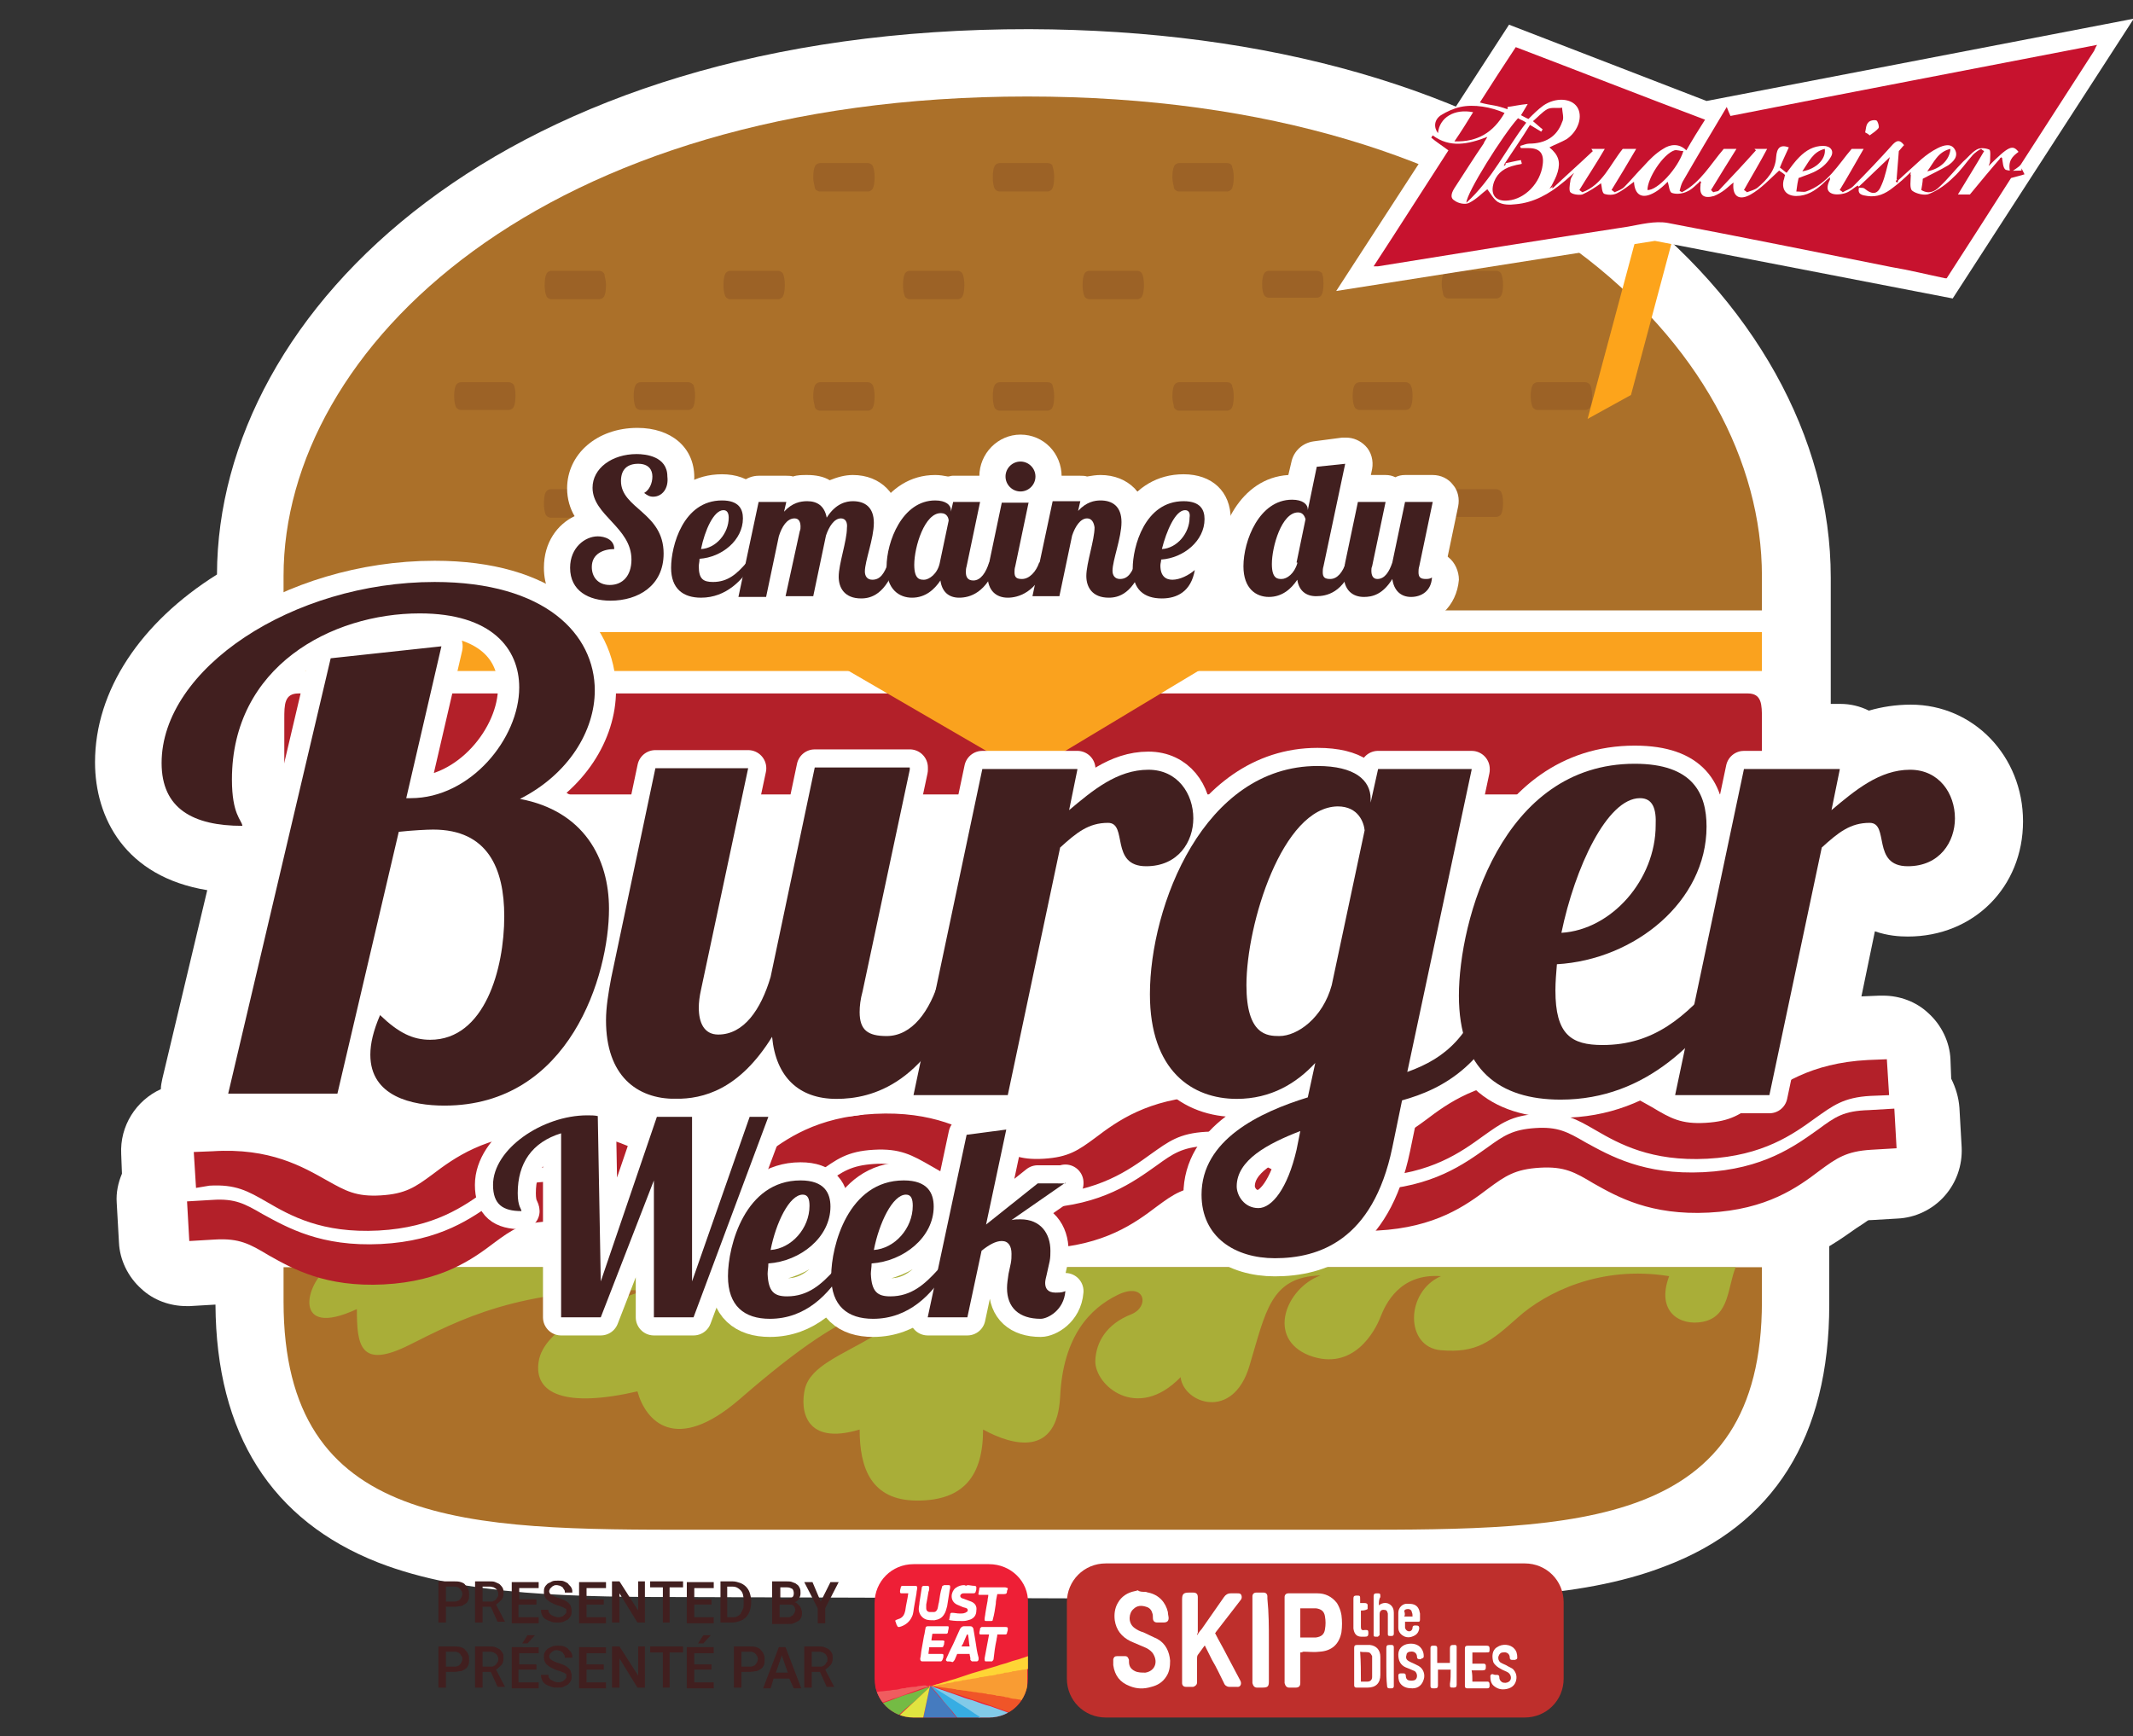<?xml version="1.0" encoding="utf-8"?>
<!-- Generator: Adobe Illustrator 21.1.0, SVG Export Plug-In . SVG Version: 6.00 Build 0)  -->
<svg version="1.1" id="Layer_1" xmlns="http://www.w3.org/2000/svg" xmlns:xlink="http://www.w3.org/1999/xlink" x="0px" y="0px"
	 viewBox="0 0 285.1 232.1" style="enable-background:new 0 0 285.1 232.1;" xml:space="preserve">
<rect x="0" y="0" width="285.1" height="232.1" fill="#333333" stroke="none"/>
<style type="text/css">
	.st0{fill:#FFFFFF;}
	.st1{fill:#AB7029;}
	.st2{fill:#9C6226;}
	.st3{fill:#B32029;}
	.st4{fill:#FAA21E;}
	.st5{fill:#A9AE38;}
	.st6{fill:#6D1F11;stroke:#FFFFFF;stroke-width:5.673;stroke-linecap:round;stroke-linejoin:round;stroke-miterlimit:10;}
	.st7{fill:#6D1F11;stroke:#FFFFFF;stroke-width:4.847;stroke-linecap:round;stroke-linejoin:round;stroke-miterlimit:10;}
	.st8{fill:#411F1F;}
	.st9{fill:#FDA41B;}
	.st10{fill:#C7122E;}
	.st11{fill:#BE2F2C;}
	.st12{fill:#EE1F36;}
	.st13{clip-path:url(#SVGID_2_);}
	.st14{fill:#EE1F37;}
	.st15{fill:#F05528;}
	.st16{fill:#82CAE8;}
	.st17{fill:#74BB44;}
	.st18{fill:#457BBF;}
	.st19{fill:#E1E440;}
	.st20{fill:#37ADE3;}
	.st21{fill:#F05C5F;}
	.st22{fill:#F99C33;}
	.st23{fill:#FED535;}
</style>
<title>logo</title>
<g id="Layer_2">
	<g>
		<polygon class="st0" points="171.9,26.6 181.8,29.2 173.3,61.1 160.8,68 		"/>
		<g>
			<path class="st0" d="M92.7,213.5c-15.7,0-30.5-0.1-42.1-4.6c-14.3-5.6-21.7-17.2-21.8-34.5c0,0-3.4,0.2-3.4,0.2
				c-0.2,0-0.3,0-0.5,0c-2.2,0-4.4-0.8-6-2.3c-1.8-1.6-2.9-3.9-3-6.2l-0.3-5.3c-0.1-1.4,0.2-2.7,0.7-3.9l-0.1-2.6
				c-0.2-3.8,2-7.2,5.3-8.7c0-0.5,0.1-0.9,0.2-1.4l6-25.2c-11-1.8-15-9.7-15-17.1c0-9.6,6.1-18.7,16.3-25.1
				c0.1-35.4,38.2-73,108.6-72.9c31.9,0.1,59.1,7.9,78.8,22.6c18,13.5,28.3,32,28.3,50.7l0,3.9c0,0.2,0,0.5,0,0.7l0,12.3l1.3,0
				c1.3,0,2.6,0.3,3.8,0.9c1.7-0.5,3.6-0.8,5.6-0.8c8.4,0,15,6.9,15,15.6c0,8.8-6.6,15.4-15.4,15.4c-1.1,0-2.7-0.1-4.4-0.7l-1.8,8.7
				l2.4-0.1c0.2,0,0.3,0,0.5,0c2.2,0,4.4,0.8,6,2.3c1.8,1.6,2.9,3.9,3,6.2l0.1,2.6c0.6,1.2,1,2.5,1.1,3.9l0.3,5.3
				c0.1,2.4-0.7,4.7-2.3,6.5c-1.6,1.8-3.9,2.9-6.3,3l-3.4,0.2c-0.3,0-0.5,0-0.6,0.1c-0.3,0.2-1,0.7-1.5,1c-1,0.7-2.1,1.5-3.6,2.4
				l0,7.8c0,17.7-7.4,29.5-22,35c-11.6,4.5-26.5,4.4-42.2,4.4L92.7,213.5z"/>
			<path class="st1" d="M235.5,77c0-30.4-33.2-64.1-98.2-64.1c-64.9,0-99.4,33.7-99.4,64.1v4.6h197.6V77z"/>
			<g>
				<path class="st2" d="M116,21.8h-6.4c-0.3,0-0.6,0.2-0.7,0.5c-0.1,0.2-0.2,0.7-0.2,1.4c0,0.7,0.2,1.1,0.2,1.4
					c0.1,0.3,0.4,0.5,0.7,0.5h6.4c0.3,0,0.6-0.2,0.7-0.5c0.1-0.2,0.2-0.7,0.2-1.4c0-0.7-0.1-1.1-0.2-1.4
					C116.6,22,116.3,21.8,116,21.8z"/>
				<path class="st2" d="M140,21.8h-6.4c-0.3,0-0.6,0.2-0.7,0.5c-0.1,0.2-0.2,0.7-0.2,1.4c0,0.7,0.1,1.1,0.2,1.4
					c0.1,0.3,0.4,0.5,0.7,0.5h6.4c0.3,0,0.6-0.2,0.7-0.5c0.1-0.2,0.2-0.7,0.2-1.4c0-0.7-0.1-1.1-0.2-1.4
					C140.7,22,140.4,21.8,140,21.8z"/>
				<path class="st2" d="M164,21.8h-6.4c-0.3,0-0.6,0.2-0.7,0.5c-0.1,0.2-0.2,0.7-0.2,1.4c0,0.7,0.2,1.1,0.2,1.4
					c0.1,0.3,0.4,0.5,0.7,0.5h6.4c0.3,0,0.6-0.2,0.7-0.5c0.1-0.2,0.2-0.7,0.2-1.4c0-0.7-0.1-1.1-0.2-1.3
					C164.7,22,164.4,21.8,164,21.8z"/>
				<path class="st2" d="M104,36.2h-6.4c-0.3,0-0.6,0.2-0.7,0.5c-0.1,0.2-0.2,0.7-0.2,1.4c0,0.7,0.1,1.1,0.2,1.4
					c0.1,0.3,0.4,0.5,0.7,0.5h6.4c0.3,0,0.6-0.2,0.7-0.5c0.1-0.2,0.2-0.7,0.2-1.4c0-0.7-0.1-1.1-0.2-1.4
					C104.6,36.4,104.3,36.2,104,36.2z"/>
				<path class="st2" d="M128,36.2h-6.4c-0.3,0-0.6,0.2-0.7,0.5c-0.1,0.2-0.2,0.7-0.2,1.4c0,0.7,0.1,1.1,0.2,1.4
					c0.1,0.3,0.4,0.5,0.7,0.5h6.4c0.3,0,0.6-0.2,0.7-0.5c0.1-0.2,0.2-0.7,0.2-1.4c0-0.7-0.1-1.1-0.2-1.4
					C128.6,36.4,128.3,36.2,128,36.2z"/>
				<path class="st2" d="M80.1,36.2h-6.4c-0.3,0-0.6,0.2-0.7,0.5c-0.1,0.2-0.2,0.7-0.2,1.4c0,0.7,0.1,1.1,0.2,1.4
					c0.1,0.3,0.4,0.5,0.7,0.5h6.4c0.3,0,0.6-0.2,0.7-0.5c0.1-0.2,0.2-0.7,0.2-1.4c0-0.7-0.2-1.1-0.2-1.4
					C80.7,36.4,80.4,36.2,80.1,36.2z"/>
				<path class="st2" d="M152,36.2h-6.4c-0.3,0-0.6,0.2-0.7,0.5c-0.1,0.2-0.2,0.7-0.2,1.4c0,0.7,0.1,1.1,0.2,1.4
					c0.1,0.3,0.4,0.5,0.7,0.5h6.4c0.3,0,0.6-0.2,0.7-0.5c0.1-0.2,0.2-0.7,0.2-1.4c0-0.7-0.1-1.1-0.2-1.4
					C152.6,36.4,152.3,36.2,152,36.2z"/>
				<path class="st2" d="M176,36.2h-6.4c-0.3,0-0.6,0.2-0.7,0.5c-0.1,0.2-0.2,0.7-0.2,1.3c0,0.7,0.1,1.1,0.2,1.3
					c0.1,0.3,0.4,0.5,0.7,0.5h6.4c0.3,0,0.6-0.2,0.7-0.5c0.1-0.2,0.2-0.7,0.2-1.4c0-0.7-0.1-1.1-0.2-1.4
					C176.6,36.4,176.3,36.2,176,36.2z"/>
				<path class="st2" d="M200,36.2h-6.4c-0.3,0-0.6,0.2-0.7,0.5c-0.1,0.2-0.2,0.7-0.2,1.3c0,0.7,0.2,1.1,0.2,1.4
					c0.1,0.3,0.4,0.5,0.7,0.5h6.4c0.3,0,0.6-0.2,0.7-0.5c0.1-0.2,0.2-0.7,0.2-1.3c0-0.7-0.1-1.1-0.2-1.4
					C200.6,36.4,200.3,36.2,200,36.2z"/>
				<path class="st2" d="M116,51.1h-6.4c-0.3,0-0.6,0.2-0.7,0.5c-0.1,0.2-0.2,0.7-0.2,1.4c0,0.7,0.2,1.1,0.2,1.4
					c0.1,0.3,0.4,0.5,0.7,0.5h6.4c0.3,0,0.6-0.2,0.7-0.5c0.1-0.2,0.2-0.7,0.2-1.4c0-0.7-0.1-1.1-0.2-1.4
					C116.6,51.3,116.3,51.1,116,51.1z"/>
				<path class="st2" d="M140,51.1h-6.4c-0.3,0-0.6,0.2-0.7,0.5c-0.1,0.2-0.2,0.7-0.2,1.4c0,0.7,0.1,1.1,0.2,1.4
					c0.1,0.3,0.4,0.5,0.7,0.5h6.4c0.3,0,0.6-0.2,0.7-0.5c0.1-0.2,0.2-0.7,0.2-1.4c0-0.7-0.1-1.1-0.2-1.4
					C140.7,51.3,140.4,51.1,140,51.1z"/>
				<path class="st2" d="M164,51.1h-6.4c-0.3,0-0.6,0.2-0.7,0.5c-0.1,0.2-0.2,0.7-0.2,1.4c0,0.7,0.2,1.1,0.2,1.4
					c0.1,0.3,0.4,0.5,0.7,0.5h6.4c0.3,0,0.6-0.2,0.7-0.5c0.1-0.2,0.2-0.7,0.2-1.4c0-0.7-0.1-1.1-0.2-1.3
					C164.7,51.3,164.4,51.1,164,51.1z"/>
				<path class="st2" d="M128,65.4h-6.4c-0.3,0-0.6,0.2-0.7,0.5c-0.1,0.2-0.2,0.7-0.2,1.4c0,0.7,0.1,1.1,0.2,1.4
					c0.1,0.3,0.4,0.5,0.7,0.5h6.4c0.3,0,0.6-0.2,0.7-0.5c0.1-0.2,0.2-0.7,0.2-1.4c0-0.7-0.1-1.1-0.2-1.4
					C128.6,65.6,128.3,65.4,128,65.4z"/>
				<path class="st2" d="M152,65.4h-6.4c-0.3,0-0.6,0.2-0.7,0.5c-0.1,0.2-0.2,0.7-0.2,1.4c0,0.7,0.1,1.1,0.2,1.4
					c0.1,0.3,0.4,0.5,0.7,0.5h6.4c0.3,0,0.6-0.2,0.7-0.5c0.1-0.2,0.2-0.7,0.2-1.4c0-0.7-0.1-1.1-0.2-1.4
					C152.6,65.6,152.3,65.4,152,65.4z"/>
				<path class="st2" d="M187.9,51.1h-6.2c-0.3,0-0.6,0.2-0.7,0.5c-0.1,0.2-0.2,0.7-0.2,1.3c0,0.7,0.1,1.1,0.2,1.4
					c0.1,0.3,0.4,0.5,0.7,0.5h6.2c0.3,0,0.6-0.2,0.7-0.5c0.1-0.2,0.2-0.7,0.2-1.4c0-0.7-0.1-1.1-0.2-1.3
					C188.5,51.3,188.2,51.1,187.9,51.1z"/>
				<path class="st2" d="M212.6,51.6c-0.1-0.3-0.4-0.5-0.7-0.5h-6.4c-0.3,0-0.6,0.2-0.7,0.5c-0.1,0.2-0.2,0.7-0.2,1.3
					c0,0.7,0.1,1.1,0.2,1.4c0.1,0.3,0.4,0.5,0.7,0.5h6.4c0.3,0,0.6-0.2,0.7-0.5c0.1-0.2,0.2-0.7,0.2-1.4
					C212.8,52.3,212.7,51.8,212.6,51.6z"/>
				<path class="st2" d="M200,65.4h-6.6c-0.3,0-0.6,0.2-0.7,0.5c-0.1,0.2-0.2,0.7-0.2,1.3c0,0.7,0.1,1.1,0.2,1.4
					c0.1,0.3,0.4,0.5,0.7,0.5h6.6c0.3,0,0.6-0.2,0.7-0.5c0.1-0.2,0.2-0.7,0.2-1.4c0-0.7-0.1-1.1-0.2-1.3
					C200.6,65.6,200.3,65.4,200,65.4z"/>
				<path class="st2" d="M175.9,65.4h-6.3c-0.3,0-0.6,0.2-0.7,0.5c-0.1,0.2-0.2,0.7-0.2,1.3c0,0.7,0.1,1.1,0.2,1.4
					c0.1,0.3,0.4,0.5,0.7,0.5h6.3c0.3,0,0.6-0.2,0.7-0.5c0.1-0.2,0.2-0.7,0.2-1.4c0-0.7-0.1-1.1-0.2-1.3
					C176.5,65.6,176.2,65.4,175.9,65.4z"/>
				<path class="st2" d="M68,51.1h-6.4c-0.3,0-0.6,0.2-0.7,0.5c-0.1,0.2-0.2,0.7-0.2,1.3c0,0.7,0.1,1.1,0.2,1.4
					c0.1,0.3,0.4,0.5,0.7,0.5H68c0.3,0,0.6-0.2,0.7-0.5c0.1-0.2,0.2-0.7,0.2-1.4c0-0.7-0.1-1.1-0.2-1.4C68.6,51.3,68.3,51.1,68,51.1
					z"/>
				<path class="st2" d="M92,51.1h-6.4c-0.3,0-0.6,0.2-0.7,0.5c-0.1,0.2-0.2,0.7-0.2,1.3c0,0.7,0.1,1.1,0.2,1.4
					c0.1,0.3,0.4,0.5,0.7,0.5H92c0.3,0,0.6-0.2,0.7-0.5c0.1-0.2,0.2-0.7,0.2-1.4c0-0.7-0.1-1.1-0.2-1.4C92.6,51.3,92.3,51.1,92,51.1
					z"/>
				<path class="st2" d="M79.9,65.4h-6.3c-0.3,0-0.6,0.2-0.7,0.5c-0.1,0.2-0.2,0.7-0.2,1.4c0,0.7,0.1,1.1,0.2,1.4
					c0.1,0.3,0.4,0.5,0.7,0.5h6.3c0.3,0,0.6-0.2,0.7-0.5c0.1-0.2,0.2-0.7,0.2-1.4c0-0.7-0.1-1.1-0.2-1.4
					C80.5,65.6,80.2,65.4,79.9,65.4z"/>
				<path class="st2" d="M104.4,65.6c-0.1-0.1-0.3-0.2-0.5-0.2h-6.4c-0.3,0-0.6,0.2-0.7,0.5c-0.1,0.2-0.2,0.7-0.2,1.4
					c0,0.7,0.1,1.1,0.2,1.4c0.1,0.3,0.4,0.5,0.7,0.5h6.4h0c0.3,0,0.6-0.2,0.7-0.5c0.1-0.2,0.2-0.7,0.2-1.4c0-0.7-0.1-1.1-0.2-1.4
					C104.6,65.8,104.5,65.7,104.4,65.6z"/>
			</g>
			<path class="st3" d="M235.5,102.8c0,1.9,0,3.4-1.9,3.4H39.9c-1.9,0-1.9-1.5-1.9-3.4v-6.7c0-1.9,0-3.4,1.9-3.4h193.7
				c1.9,0,1.9,1.5,1.9,3.4V102.8z"/>
			<rect x="37.9" y="84.5" class="st4" width="197.6" height="5.2"/>
			<polygon class="st4" points="165.8,86.3 137.2,103.5 107.6,86.3 			"/>
			<path class="st1" d="M37.9,169.4v4.6c0,30.4,24.6,30.5,55,30.5h87.6c30.4,0,55-0.2,55-30.5v-4.6H37.9z"/>
			<g>
				<path class="st5" d="M47.7,175c0,4.8,0.4,8.1,7,4.8c6.6-3.3,14.7-7.7,31.6-7.3c-6.2,1.8-13.6,5.1-14.3,9.5
					c-0.7,4.4,3.7,6.2,13.2,4c1.1,4,5.1,8.4,13.6,1.1c8.4-7.3,13.2-10.3,17.3-11.8c4-1.5,5.1,0.7,0.7,3.3c-4.4,2.6-8.4,4-9.2,7
					c-0.7,2.9,0,7.7,7.3,5.5c0,5.1,1.5,9.5,7.7,9.5c6.2,0,8.8-3.3,8.8-9.5c4,2.2,9.9,3.7,10.3-4.4c0.4-8.1,4-11.8,7.7-13.6
					c3.7-1.8,4.3,1.6,1.8,2.6c-3.3,1.3-4.7,3.7-4.8,6.2c-0.1,3.3,5.6,8.2,11.4,2.2c0.4,3.5,7,5.9,9.2-1.5c2.2-7.3,2.8-11.9,9.5-12.1
					c-4.6,1.7-7.3,8.4-1.5,10.7c5.9,2.2,8.8-3.3,9.5-5.1c0.7-1.8,2.6-5.9,8.1-5.5c-4.8,2.1-4.8,9.5,0,9.9c4.8,0.4,6.6-1.1,10.3-4.4
					c3.7-3.3,11-7,20.2-5.5c-1.8,4.8,1.5,6.7,4.5,6.1c3.6-0.7,3.3-4.7,4.4-7.3H43.9v0.1C40.9,171.4,38.9,179.1,47.7,175z"/>
			</g>
			<path class="st3" d="M28,158.5c3.5-0.2,5.1,0.7,7.7,2.2c3.1,1.8,7.3,4.2,14.9,3.8c7.5-0.4,11.5-3.3,14.4-5.4
				c2.4-1.7,3.8-2.8,7.4-3c3.5-0.2,5.1,0.7,7.7,2.2c3.1,1.8,7.3,4.2,14.9,3.8c7.5-0.4,11.5-3.3,14.4-5.4c2.4-1.7,3.8-2.8,7.4-3
				c3.5-0.2,5.1,0.7,7.7,2.2c3.1,1.8,7.3,4.2,14.9,3.8c7.5-0.4,11.5-3.3,14.4-5.4c2.4-1.7,3.8-2.8,7.4-3c3.6-0.2,5.1,0.7,7.7,2.2
				c3.1,1.8,7.4,4.2,14.9,3.8c7.5-0.4,11.5-3.3,14.4-5.4c2.4-1.7,3.8-2.8,7.4-3c3.6-0.2,5.1,0.7,7.7,2.2c3.1,1.8,7.4,4.2,14.9,3.8
				c7.5-0.4,11.5-3.3,14.4-5.4c2.4-1.7,3.8-2.8,7.4-3l2.5-0.1l-0.3-4.8l-2.5,0.1c-7.8,0.4-11.9,3.4-14.8,5.6
				c-2.3,1.7-3.6,2.6-6.9,2.8c-3.3,0.2-4.7-0.6-7.2-2.1c-3.2-1.8-7.6-4.4-15.4-3.9c-7.8,0.4-11.9,3.4-14.8,5.6
				c-2.3,1.7-3.6,2.6-6.9,2.8c-3.3,0.2-4.7-0.6-7.2-2.1c-3.2-1.8-7.6-4.3-15.3-3.9c-7.8,0.4-11.9,3.4-14.8,5.6
				c-2.3,1.7-3.6,2.6-6.9,2.8c-3.3,0.2-4.7-0.6-7.2-2.1c-3.2-1.8-7.6-4.3-15.4-3.9c-7.8,0.4-11.9,3.4-14.8,5.6
				c-2.3,1.7-3.6,2.6-6.9,2.8c-3.3,0.2-4.7-0.6-7.2-2c-3.2-1.8-7.6-4.4-15.4-3.9c-7.8,0.4-11.9,3.4-14.8,5.6
				c-2.3,1.7-3.6,2.6-6.9,2.8c-3.3,0.2-4.7-0.6-7.2-2c-3.2-1.8-7.6-4.4-15.3-3.9l-2.5,0.1l0.3,4.8L28,158.5z"/>
			<path class="st3" d="M243,151c-3.1,2.2-7.3,5.3-15.3,5.7c-8,0.4-12.5-2.2-15.8-4c-2.4-1.4-3.7-2.1-6.7-1.9c-3,0.2-4.2,1-6.4,2.6
				c-3.1,2.2-7.3,5.3-15.3,5.7c-8,0.4-12.5-2.2-15.8-4c-2.4-1.4-3.7-2.1-6.7-1.9c-3,0.2-4.2,1-6.4,2.6c-3.1,2.2-7.3,5.3-15.3,5.7
				c-8,0.4-12.5-2.2-15.8-4c-2.4-1.4-3.7-2.1-6.7-1.9c-3,0.2-4.2,1-6.4,2.6c-3.1,2.2-7.3,5.3-15.3,5.7c-8,0.4-12.5-2.2-15.8-4
				c-2.4-1.4-3.7-2.1-6.7-1.9c-3,0.2-4.2,1-6.4,2.6c-3.1,2.2-7.3,5.3-15.3,5.7c-8,0.4-12.5-2.2-15.8-4c-2.4-1.4-3.7-2.1-6.7-1.9
				l-3.4,0.2l0.3,5.3l3.4-0.2c3.3-0.2,4.7,0.6,7.2,2.1c3.2,1.8,7.6,4.3,15.4,3.9c7.8-0.4,11.9-3.4,14.8-5.6c2.3-1.7,3.6-2.6,6.9-2.8
				c3.3-0.2,4.7,0.6,7.2,2.1c3.2,1.8,7.6,4.3,15.4,3.9c7.8-0.4,11.9-3.4,14.8-5.6c2.3-1.7,3.6-2.6,6.9-2.8c3.3-0.2,4.7,0.6,7.2,2.1
				c3.2,1.8,7.6,4.3,15.3,3.9c7.8-0.4,11.9-3.4,14.8-5.6c2.3-1.7,3.6-2.6,6.9-2.8c3.3-0.2,4.7,0.6,7.2,2.1c3.2,1.8,7.6,4.4,15.4,3.9
				c7.8-0.4,11.9-3.4,14.8-5.6c2.3-1.7,3.6-2.6,6.9-2.8c3.3-0.2,4.7,0.6,7.2,2.1c3.2,1.8,7.6,4.3,15.4,3.9
				c7.8-0.4,11.9-3.4,14.8-5.6c2.3-1.7,3.6-2.6,6.9-2.8l3.4-0.2l-0.3-5.3l-3.4,0.2C246.4,148.5,245.3,149.3,243,151z"/>
			<path class="st6" d="M59,86.4l-4.7,20.3h0.6c8,0,14.5-8,14.5-14.8c0-5.2-3.7-9.9-13.3-9.9C44.3,82,31,89.1,31,104.2
				c0,4.7,1.3,5.4,1.4,6.2c-6.6,0-10.8-2.3-10.8-8.4c0-12.6,17.5-24.2,36.5-24.2c14.8,0,21.4,7,21.4,14.5c0,5.4-3.5,11.2-10,14.5
				c8.5,1.6,11.9,7.9,11.9,14.7c0,8.8-5.2,26.3-22,26.3c-4.3,0-9.9-1.2-9.9-6.8c0-1.5,0.4-3.2,1.3-5.3c2.5,2.4,4.4,3.3,6.7,3.3
				c7.3,0,9.9-9.5,9.9-16.5c0-6.4-2.2-11.6-9.5-11.6c-0.8,0-2.8,0.1-4.6,0.3l-8.2,35H30.5l13.7-58.2L59,86.4z"/>
			<path class="st7" d="M121.6,102.9l-6.3,29.6c-0.3,1.1-0.4,2-0.4,2.8c0,2.4,1.1,3.2,3.6,3.2c3.4,0,5.8-3.3,7.1-7.7h3.7
				c-5,14.2-12.8,16.1-17.5,16.1c-5,0-8.1-2.9-8.6-8.3c-4.4,7.1-9.2,8.3-12.9,8.3c-5.2,0-9.3-3.1-9.3-10.5c0-1.7,0.3-3.6,0.7-5.7
				l5.9-28H100l-6.3,29.6c-0.2,0.9-0.3,1.7-0.3,2.4c0,2,0.7,3.6,2.6,3.6c3.4,0,5.7-3.3,7-7.7l5.9-28H121.6z"/>
			<path class="st7" d="M144,102.9l-1.1,5.4c3.1-2.6,6.4-5.4,10.6-5.4c3.9,0,6,3.2,6,6.5c0,3.1-2,6.4-6.3,6.4
				c-4.9,0-2.4-5.8-5.1-5.8c-2.6,0-4.2,1.3-6.4,3.3l-7,33.1h-12.6l9.2-43.6H144z"/>
			<path class="st7" d="M196.7,102.9l-8.6,40.4c5.3-1.9,8.5-4.9,11-12.5h3.7c-3.4,11.5-10,14.8-15.4,16.3l-1.3,6.3
				c-2.6,12.5-9.9,14.8-15.7,14.8c-5.3,0-9.8-2.8-9.8-8.5c0-7.3,7.7-11,14.2-13l1-4.6c-2.5,2.7-5.9,4.8-10.5,4.8
				c-5.9,0-11.6-3.7-11.6-14c0-11.8,7.2-30.5,22.4-30.5c5,0,7.1,1.9,7.1,4.4v0.5l1-4.5H196.7z M168.2,161.5c1.8,0,3.9-2.6,5.1-7.8
				l0.5-2.5c-4.4,1.7-8.5,3.9-8.5,7.4C165.3,159.8,166.3,161.5,168.2,161.5z M166.6,131.7c0,6.7,2.8,6.8,4.4,6.8
				c2.4,0,5.8-2.4,7-6.8l4.4-20.7c-0.1-1-0.8-3.2-3.6-3.2C171.4,107.9,166.6,123.5,166.6,131.7z"/>
			<path class="st7" d="M214.2,139.7c6.9,0,11.1-3.8,15.4-8.8h3c-5,8-12.4,16.1-24,16.1c-8.2,0-13.6-4-13.6-13.9
				c0-10,5.7-31,23.5-31c7.8,0,9.6,4,9.6,8.4c0,10-9.6,17.8-20,18.4c-0.1,1.2-0.2,2.4-0.2,3.5C207.9,138.3,210,139.7,214.2,139.7z
				 M219.2,106.7c-4.4,0-8.7,9.3-10.5,18c6.7-0.4,12.6-7.1,12.6-14.4C221.4,108.1,220.9,106.7,219.2,106.7z"/>
			<path class="st7" d="M245.9,102.9l-1.1,5.4c3.1-2.6,6.4-5.4,10.5-5.4c3.9,0,6,3.2,6,6.5c0,3.1-2,6.4-6.3,6.4
				c-4.9,0-2.4-5.8-5.1-5.8c-2.6,0-4.2,1.3-6.4,3.3l-7,33.1h-12.6l9.2-43.6H245.9z"/>
			<path class="st8" d="M59,86.4l-4.7,20.3h0.6c8,0,14.5-8,14.5-14.8c0-5.2-3.7-9.9-13.3-9.9C44.3,82,31,89.1,31,104.2
				c0,4.7,1.3,5.4,1.4,6.2c-6.6,0-10.8-2.3-10.8-8.4c0-12.6,17.5-24.2,36.5-24.2c14.8,0,21.4,7,21.4,14.5c0,5.4-3.5,11.2-10,14.5
				c8.5,1.6,11.9,7.9,11.9,14.7c0,8.8-5.2,26.3-22,26.3c-4.3,0-9.9-1.2-9.9-6.8c0-1.5,0.4-3.2,1.3-5.3c2.5,2.4,4.4,3.3,6.7,3.3
				c7.3,0,9.9-9.5,9.9-16.5c0-6.4-2.2-11.6-9.5-11.6c-0.8,0-2.8,0.1-4.6,0.3l-8.2,35H30.5l13.7-58.2L59,86.4z"/>
			<path class="st8" d="M121.6,102.9l-6.3,29.6c-0.3,1.1-0.4,2-0.4,2.8c0,2.4,1.1,3.2,3.6,3.2c3.4,0,5.8-3.3,7.1-7.7h3.7
				c-5,14.2-12.8,16.1-17.5,16.1c-5,0-8.1-2.9-8.6-8.3c-4.4,7.1-9.2,8.3-12.9,8.3c-5.2,0-9.3-3.1-9.3-10.5c0-1.7,0.3-3.6,0.7-5.7
				l5.9-28H100l-6.3,29.6c-0.2,0.9-0.3,1.7-0.3,2.4c0,2,0.7,3.6,2.6,3.6c3.4,0,5.7-3.3,7-7.7l5.9-28H121.6z"/>
			<path class="st8" d="M144,102.9l-1.1,5.4c3.1-2.6,6.4-5.4,10.6-5.4c3.9,0,6,3.2,6,6.5c0,3.1-2,6.4-6.3,6.4
				c-4.9,0-2.4-5.8-5.1-5.8c-2.6,0-4.2,1.3-6.4,3.3l-7,33.1h-12.6l9.2-43.6H144z"/>
			<path class="st8" d="M196.7,102.9l-8.6,40.4c5.3-1.9,8.5-4.9,11-12.5h3.7c-3.4,11.5-10,14.8-15.4,16.3l-1.3,6.3
				c-2.6,12.5-9.9,14.8-15.7,14.8c-5.3,0-9.8-2.8-9.8-8.5c0-7.3,7.7-11,14.2-13l1-4.6c-2.5,2.7-5.9,4.8-10.5,4.8
				c-5.9,0-11.6-3.7-11.6-14c0-11.8,7.2-30.5,22.4-30.5c5,0,7.1,1.9,7.1,4.4v0.5l1-4.5H196.7z M168.2,161.5c1.8,0,3.9-2.6,5.1-7.8
				l0.5-2.5c-4.4,1.7-8.5,3.9-8.5,7.4C165.3,159.8,166.3,161.5,168.2,161.5z M166.6,131.7c0,6.7,2.8,6.8,4.4,6.8
				c2.4,0,5.8-2.4,7-6.8l4.4-20.7c-0.1-1-0.8-3.2-3.6-3.2C171.4,107.9,166.6,123.5,166.6,131.7z"/>
			<path class="st8" d="M214.2,139.7c6.9,0,11.1-3.8,15.4-8.8h3c-5,8-12.4,16.1-24,16.1c-8.2,0-13.6-4-13.6-13.9
				c0-10,5.7-31,23.5-31c7.8,0,9.6,4,9.6,8.4c0,10-9.6,17.8-20,18.4c-0.1,1.2-0.2,2.4-0.2,3.5C207.9,138.3,210,139.7,214.2,139.7z
				 M219.2,106.7c-4.4,0-8.7,9.3-10.5,18c6.7-0.4,12.6-7.1,12.6-14.4C221.4,108.1,220.9,106.7,219.2,106.7z"/>
			<path class="st8" d="M245.9,102.9l-1.1,5.4c3.1-2.6,6.4-5.4,10.5-5.4c3.9,0,6,3.2,6,6.5c0,3.1-2,6.4-6.3,6.4
				c-4.9,0-2.4-5.8-5.1-5.8c-2.6,0-4.2,1.3-6.4,3.3l-7,33.1h-12.6l9.2-43.6H245.9z"/>
			<path class="st7" d="M80.3,171.3l7.5-22h4.7v22l7.7-22h2.5l-10,26.8h-5.3v-18.3l-7.1,18.3h-5.3v-24.6c-3.9,1.2-5.8,4-5.8,8
				c0,1.8,0.5,2.1,0.5,2.4c-2.5,0-3.8-0.9-3.8-3.5c0-4.8,6.6-9.3,12.6-9.3c0.5,0,1,0,1.4,0.1L80.3,171.3z"/>
			<path class="st7" d="M105.2,173.3c2.8,0,4.6-1.6,6.4-3.6h1.2c-2,3.3-5.1,6.6-9.9,6.6c-3.4,0-5.6-1.7-5.6-5.7
				c0-4.1,2.3-12.8,9.7-12.8c3.2,0,4,1.7,4,3.5c0,4.1-4,7.3-8.3,7.6c0,0.5-0.1,1-0.1,1.4C102.7,172.7,103.5,173.3,105.2,173.3z
				 M107.3,159.7c-1.8,0-3.6,3.8-4.3,7.4c2.8-0.2,5.2-2.9,5.2-5.9C108.2,160.3,108,159.7,107.3,159.7z"/>
			<path class="st7" d="M119,173.3c2.8,0,4.6-1.6,6.4-3.6h1.2c-2,3.3-5.1,6.6-9.9,6.6c-3.4,0-5.6-1.7-5.6-5.7
				c0-4.1,2.3-12.8,9.7-12.8c3.2,0,4,1.7,4,3.5c0,4.1-4,7.3-8.3,7.6c0,0.5-0.1,1-0.1,1.4C116.5,172.7,117.3,173.3,119,173.3z
				 M121.1,159.7c-1.8,0-3.6,3.8-4.3,7.4c2.8-0.2,5.2-2.9,5.2-5.9C122,160.3,121.8,159.7,121.1,159.7z"/>
			<path class="st7" d="M142.4,158.1l-7.2,5c0.4-0.1,0.8-0.1,1.2-0.1c2.7,0,4,1.9,4,4.2c0,0.4,0,0.9-0.1,1.4l-0.4,1.8
				c-0.1,0.4-0.2,0.8-0.2,1.1c0,0.7,0.3,1.3,1.4,1.3c0.9,0,1-0.1,1.3-0.2c-0.2,2.6-2.4,3.7-3.3,3.7c-2.9,0-4.5-1.5-4.5-4.1
				c0-0.6,0.1-1.2,0.2-1.9l0.3-1.4c0.1-0.5,0.1-0.9,0.1-1.3c0-1-0.4-1.7-1.3-1.7c-0.8,0-1.7,0.5-2.7,1.3l-1.9,8.9H124l5.2-24.4
				l5.3-0.7l-2.7,12.7l6.9-5.5H142.4z"/>
			<path class="st8" d="M80.3,171.3l7.5-22h4.7v22l7.7-22h2.5l-10,26.8h-5.3v-18.3l-7.1,18.3h-5.3v-24.6c-3.9,1.2-5.8,4-5.8,8
				c0,1.8,0.5,2.1,0.5,2.4c-2.5,0-3.8-0.9-3.8-3.5c0-4.8,6.6-9.3,12.6-9.3c0.5,0,1,0,1.4,0.1L80.3,171.3z"/>
			<path class="st8" d="M105.2,173.3c2.8,0,4.6-1.6,6.4-3.6h1.2c-2,3.3-5.1,6.6-9.9,6.6c-3.4,0-5.6-1.7-5.6-5.7
				c0-4.1,2.3-12.8,9.7-12.8c3.2,0,4,1.7,4,3.5c0,4.1-4,7.3-8.3,7.6c0,0.5-0.1,1-0.1,1.4C102.7,172.7,103.5,173.3,105.2,173.3z
				 M107.3,159.7c-1.8,0-3.6,3.8-4.3,7.4c2.8-0.2,5.2-2.9,5.2-5.9C108.2,160.3,108,159.7,107.3,159.7z"/>
			<path class="st8" d="M119,173.3c2.8,0,4.6-1.6,6.4-3.6h1.2c-2,3.3-5.1,6.6-9.9,6.6c-3.4,0-5.6-1.7-5.6-5.7
				c0-4.1,2.3-12.8,9.7-12.8c3.2,0,4,1.7,4,3.5c0,4.1-4,7.3-8.3,7.6c0,0.5-0.1,1-0.1,1.4C116.5,172.7,117.3,173.3,119,173.3z
				 M121.1,159.7c-1.8,0-3.6,3.8-4.3,7.4c2.8-0.2,5.2-2.9,5.2-5.9C122,160.3,121.8,159.7,121.1,159.7z"/>
			<path class="st8" d="M142.4,158.1l-7.2,5c0.4-0.1,0.8-0.1,1.2-0.1c2.7,0,4,1.9,4,4.2c0,0.4,0,0.9-0.1,1.4l-0.4,1.8
				c-0.1,0.4-0.2,0.8-0.2,1.1c0,0.7,0.3,1.3,1.4,1.3c0.9,0,1-0.1,1.3-0.2c-0.2,2.6-2.4,3.7-3.3,3.7c-2.9,0-4.5-1.5-4.5-4.1
				c0-0.6,0.1-1.2,0.2-1.9l0.3-1.4c0.1-0.5,0.1-0.9,0.1-1.3c0-1-0.4-1.7-1.3-1.7c-0.8,0-1.7,0.5-2.7,1.3l-1.9,8.9H124l5.2-24.4
				l5.3-0.7l-2.7,12.7l6.9-5.5H142.4z"/>
			<g>
				<rect x="155.3" y="74.1" class="st0" width="18.2" height="9.4"/>
				<g>
					<g>
						<path class="st0" d="M81.6,83.8c-5.3,0-8.9-3.2-8.9-7.9c0-3.4,1.8-5.8,4.1-6.9c-0.6-1-1-2.3-1-3.7c0-4.6,4-8.1,9.4-8.1
							c4.5,0,7.6,2.6,7.6,6.6c0,2-0.8,3.7-2.1,4.8c0.9,1.3,1.5,3.1,1.5,5.3C92.3,79.7,87.8,83.8,81.6,83.8z"/>
						<path class="st0" d="M87.3,66.4c-0.5,0-0.8-0.2-1.2-0.5c0.7-0.4,1.1-1.3,1.1-2.2c0-0.9-0.5-1.7-1.9-1.7C84,62,83,62.7,83,64.3
							c0,3.7,5.7,4.2,5.7,9.7c0,4.3-3.4,6.3-7.1,6.3c-2.9,0-5.4-1.3-5.4-4.4c0-2.7,2-4.2,3.7-4.2c0.9,0,2.2,0.4,2.2,1.7
							c-1.4,0-3,0.6-3,2.4c0,1.3,0.8,2.4,2.4,2.4c1.7,0,2.9-1.2,2.9-3.4c0-4.3-5.2-5.9-5.2-9.6c0-2.6,2.6-4.5,5.9-4.5
							c1.2,0,4.1,0.3,4.1,3C89.4,65.3,88.5,66.4,87.3,66.4z"/>
						<path class="st0" d="M93.6,83.5c-4.5,0-7.5-3-7.5-7.6c0-5.2,3.2-12.5,10.4-12.5c3.8,0,6.3,2.3,6.3,6c0,1-0.2,2-0.5,2.9
							c0.6,0.3,1,0.8,1.4,1.4c0.6,1.1,0.6,2.5-0.1,3.6C101,81.3,97.6,83.5,93.6,83.5z"/>
						<path class="st0" d="M95.3,77.8c2,0,3.2-1.1,4.5-2.6h0.9c-1.4,2.3-3.6,4.7-7,4.7c-2.4,0-4-1.2-4-4c0-2.9,1.6-9,6.8-9
							c2.3,0,2.8,1.2,2.8,2.4c0,2.9-2.8,5.2-5.8,5.4c0,0.4-0.1,0.7-0.1,1C93.4,77.4,94,77.8,95.3,77.8z M96.7,68.2
							c-1.3,0-2.5,2.7-3,5.2c2-0.1,3.7-2.1,3.7-4.2C97.4,68.6,97.2,68.2,96.7,68.2z"/>
						<path class="st0" d="M115.2,83.5c-1.5,0-2.9-0.4-4-1.2c-0.6,0.6-1.5,1-2.5,1h-3.7c-0.5,0-0.9-0.1-1.3-0.3
							c-0.4,0.2-0.8,0.3-1.3,0.3h-3.7c-1.1,0-2.1-0.5-2.7-1.3c-0.7-0.8-0.9-1.9-0.7-2.9L98,66.4c0.3-1.6,1.8-2.8,3.4-2.8h3.7
							c0.3,0,0.6,0,0.9,0.1c0.6-0.2,1.2-0.2,1.9-0.2c1.1,0,2.2,0.2,3,0.7c1-0.4,2-0.7,3.1-0.7c3.7,0,6.3,2.6,6.3,6.4
							c0,0.6-0.1,1.2-0.2,1.9c1,0.1,1.9,0.6,2.5,1.5c0.7,0.9,0.8,2.1,0.5,3.2C121.2,82.2,117.7,83.5,115.2,83.5z"/>
						<path class="st0" d="M112.4,69.3c-0.9,0-1.6,1.1-2,2.3l-1.7,8.1h-3.7l1.9-8.7c0.1-0.2,0.1-0.4,0.1-0.6c0-0.6-0.2-1.1-0.8-1.1
							c-1,0-1.7,1.1-2.1,2.4l-1.7,8.1h-3.7l2.7-12.7h3.7l-0.3,1.3c1.1-1.2,2.2-1.4,3.1-1.4c1.3,0,2.3,0.6,2.6,2.2
							c1.2-1.9,2.6-2.2,3.5-2.2c1.6,0,2.8,0.8,2.8,2.9c0,2.1-1.2,5.1-1.2,6.5c0,0.6,0.3,1.1,1,1.1c1.1,0,1.6-0.9,2.1-2.2h1.1
							c-1.4,4.2-3.4,4.7-4.7,4.7c-2.2,0-3-1.4-3-2.9c0-1.7,1.1-4.8,1.1-6.5C113.3,69.8,113,69.3,112.4,69.3z"/>
						<path class="st0" d="M128.1,83.5c-1.1,0-2.1-0.3-3-0.7c-1.2,0.6-2.3,0.7-3.2,0.7c-3.4,0-6.9-2.4-6.9-7.6c0-5,3.2-12.4,10-12.4
							c0.6,0,1.2,0.1,1.7,0.2c0.2,0,0.4-0.1,0.6-0.1h3.7c1.1,0,2.1,0.5,2.7,1.3c0.7,0.8,0.9,1.9,0.7,2.9l-0.8,3.9
							c1,0.1,1.9,0.6,2.5,1.5c0.7,0.9,0.8,2.1,0.5,3.2C134.4,82.5,130.4,83.5,128.1,83.5z"/>
						<path class="st0" d="M131,67.1l-1.8,8.6c-0.1,0.3-0.1,0.6-0.1,0.8c0,0.7,0.3,1.1,1,1.1c1,0,1.7-1.1,2.1-2.4h1.1
							c-1.4,4.1-3.7,4.7-5.1,4.7c-1.4,0-2.3-0.8-2.5-2.3c-0.8,1.2-2,2.3-3.8,2.3c-1.7,0-3.4-1.1-3.4-4.1c0-3.4,2.1-8.9,6.5-8.9
							c1.4,0,2.1,0.6,2.1,1.3v0.2l0.3-1.3H131z M122.2,75.5c0,2,0.8,2,1.3,2c0.7,0,1.8-0.8,2.1-2.2l1.2-5.7c0-0.3-0.2-1-1-1
							C123.6,68.5,122.2,73.1,122.2,75.5z"/>
						<path class="st0" d="M134.7,83.5c-3.7,0-6.2-2.7-6.2-6.6c0-0.7,0.1-1.5,0.3-2.4l1.7-8.2c0.1-0.5,0.3-0.9,0.6-1.3
							c-0.1-0.4-0.2-0.9-0.2-1.3c0-3.1,2.5-5.6,5.5-5.6c3.1,0,5.5,2.5,5.5,5.6c0,1.1-0.3,2.2-0.9,3c0,0.4,0,0.7-0.1,1.1l-0.8,3.9
							c1.1,0,2.1,0.6,2.7,1.5c0.7,0.9,0.8,2.1,0.5,3.2C141.1,82.8,136.5,83.5,134.7,83.5z"/>
						<path class="st0" d="M137.5,67.1l-1.8,8.6c-0.1,0.3-0.1,0.6-0.1,0.8c0,0.7,0.3,0.9,1,0.9c1,0,1.9-1,2.3-2.2h1.1
							c-1.4,4.1-4,4.7-5.3,4.7c-1.5,0-2.7-0.9-2.7-3c0-0.5,0.1-1,0.2-1.6l1.7-8.1H137.5z M136.4,61.7c1.1,0,2,0.9,2,2
							c0,1.1-0.9,2-2,2s-2-0.9-2-2C134.4,62.6,135.3,61.7,136.4,61.7z"/>
						<path class="st0" d="M148.1,83.5c-1.5,0-2.9-0.4-4-1.2c-0.6,0.6-1.5,1-2.5,1H138c-1.1,0-2.1-0.5-2.7-1.3
							c-0.7-0.8-0.9-1.9-0.7-2.9l2.7-12.7c0.3-1.6,1.8-2.8,3.4-2.8h3.7c0.3,0,0.6,0,0.9,0.1c0.6-0.1,1.2-0.2,1.8-0.2
							c3.7,0,6.3,2.6,6.3,6.4c0,0.6-0.1,1.2-0.2,1.9c1,0.1,1.9,0.6,2.5,1.5c0.7,0.9,0.8,2.1,0.5,3.2
							C154.1,82.2,150.7,83.5,148.1,83.5z"/>
						<path class="st0" d="M145.3,69.3c-0.9,0-1.6,1.1-2,2.3l-1.7,8.1H138l2.7-12.7h3.7l-0.3,1.3c1.1-1.2,2.2-1.4,3-1.4
							c1.6,0,2.8,0.8,2.8,2.9c0,2.1-1.2,5.1-1.2,6.5c0,0.6,0.3,1.1,1,1.1c1.1,0,1.6-0.9,2.1-2.2h1.1c-1.4,4.2-3.4,4.7-4.7,4.7
							c-2.2,0-3-1.4-3-2.9c0-1.7,1.1-4.8,1.1-6.5C146.2,69.8,145.9,69.3,145.3,69.3z"/>
						<path class="st0" d="M155.3,83.5c-4.5,0-7.5-3-7.5-7.6c0-5.2,3.2-12.5,10.4-12.5c3.8,0,6.3,2.3,6.3,6c0,1.9-0.7,3.7-1.8,5.1
							c0.4,0.7,0.6,1.6,0.4,2.4C162.4,81,159.5,83.5,155.3,83.5z"/>
						<path class="st0" d="M156.7,77.5c1,0,2.2-0.6,3-1.3c-0.5,2.9-2.4,3.8-4.4,3.8c-2.4,0-3.9-1.2-3.9-4c0-2.9,1.6-9,6.8-9
							c2.3,0,2.8,1.2,2.8,2.4c0,2.9-2.8,5.2-5.8,5.4c0,0.3-0.1,0.5-0.1,0.8C155.1,77,155.8,77.5,156.7,77.5z M158.4,68.2
							c-1.3,0-2.5,2.8-3.1,5.2c2-0.1,3.7-2.1,3.7-4.2C159.1,68.6,158.9,68.2,158.4,68.2z"/>
						<path class="st0" d="M169.6,83.5c-3.4,0-6.9-2.4-6.9-7.6c0-4.9,3-12,9.5-12.4l0.4-1.7c0.3-1.5,1.5-2.6,3-2.8l3.8-0.5
							c0.2,0,0.3,0,0.5,0c1,0,1.9,0.4,2.6,1.1c0.8,0.8,1.1,2,0.9,3.1l-1.9,9c1,0.1,1.9,0.6,2.5,1.5c0.7,0.9,0.8,2.1,0.5,3.2
							c-2,5.7-5.7,6.9-8.4,6.9c-1.1,0-2-0.2-2.9-0.7C171.9,83.2,170.8,83.5,169.6,83.5z"/>
						<path class="st0" d="M179.8,62l-2.9,13.7c-0.1,0.3-0.1,0.6-0.1,0.8c0,0.7,0.3,0.9,1,0.9c1,0,1.7-1,2.1-2.2h1.1
							c-1.4,4.1-3.7,4.5-5.1,4.5s-2.3-0.8-2.5-2.2c-0.8,1.2-2,2.3-3.8,2.3c-1.7,0-3.4-1.1-3.4-4.1c0-3.4,2.1-8.9,6.5-8.9
							c1.4,0,2.1,0.6,2.1,1.3v0.1l1.2-5.8L179.8,62z M173.3,75.2l1.2-5.8c-0.1-0.3-0.3-0.9-1-0.9c-2.2,0-3.5,4.6-3.5,6.9
							c0,2,0.8,2,1.3,2c0.7,0,1.7-0.7,2.1-2.1V75.2z"/>
						<path class="st0" d="M188.6,83.5c-1.1,0-2.1-0.3-3-0.7c-1,0.5-2.1,0.7-3.3,0.7c-3.7,0-6.2-2.7-6.2-6.6c0-0.7,0.1-1.5,0.3-2.4
							l1.7-8.2c0.3-1.6,1.8-2.8,3.4-2.8h3.7c0.5,0,0.9,0.1,1.3,0.3c0.4-0.2,0.8-0.3,1.3-0.3h3.7c1.1,0,2.1,0.5,2.7,1.3
							c0.7,0.8,0.9,1.9,0.7,2.9l-1.4,6.7c0,0,0,0,0.1,0.1c0.9,0.7,1.4,1.9,1.4,3C194.7,81,192.1,83.5,188.6,83.5z"/>
						<path class="st0" d="M185.2,67.1l-1.8,8.6c-0.1,0.2-0.1,0.4-0.1,0.6c0,0.6,0.2,1.1,0.8,1.1c1,0,1.6-1,2-2.2l1.7-8.1h3.7
							l-1.8,8.6c-0.1,0.3-0.1,0.6-0.1,0.8c0,0.7,0.3,0.9,1,0.9c0.5,0,0.6-0.1,0.8-0.2c-0.1,1.8-1.4,2.6-2.8,2.6
							c-1.4,0-2.3-0.9-2.5-2.4c-1.3,2.1-2.7,2.4-3.8,2.4c-1.5,0-2.7-0.9-2.7-3c0-0.5,0.1-1,0.2-1.6l1.7-8.1H185.2z"/>
					</g>
				</g>
				<g>
					<path class="st8" d="M87.3,66.4c-0.5,0-0.8-0.2-1.2-0.5c0.7-0.4,1.1-1.3,1.1-2.2c0-0.9-0.5-1.7-1.9-1.7S83,62.7,83,64.3
						c0,3.7,5.7,4.2,5.7,9.7c0,4.3-3.4,6.3-7.1,6.3c-2.9,0-5.4-1.3-5.4-4.4c0-2.7,2-4.2,3.7-4.2c0.9,0,2.2,0.4,2.2,1.7
						c-1.4,0-3,0.6-3,2.4c0,1.3,0.8,2.4,2.4,2.4c1.7,0,2.9-1.2,2.9-3.4c0-4.3-5.2-5.9-5.2-9.6c0-2.6,2.6-4.5,5.9-4.5
						c1.2,0,4.1,0.3,4.1,3C89.4,65.3,88.5,66.4,87.3,66.4z"/>
					<path class="st8" d="M95.3,77.8c2,0,3.2-1.1,4.5-2.6h0.9c-1.4,2.3-3.6,4.7-7,4.7c-2.4,0-4-1.2-4-4c0-2.9,1.6-9,6.8-9
						c2.3,0,2.8,1.2,2.8,2.4c0,2.9-2.8,5.2-5.8,5.4c0,0.4-0.1,0.7-0.1,1C93.4,77.4,94,77.8,95.3,77.8z M96.7,68.2
						c-1.3,0-2.5,2.7-3,5.2c2-0.1,3.7-2.1,3.7-4.2C97.4,68.6,97.2,68.2,96.7,68.2z"/>
					<path class="st8" d="M112.4,69.3c-0.9,0-1.6,1.1-2,2.3l-1.7,8.1h-3.7l1.9-8.7c0.1-0.2,0.1-0.4,0.1-0.6c0-0.6-0.2-1.1-0.8-1.1
						c-1,0-1.7,1.1-2.1,2.4l-1.7,8.1h-3.7l2.7-12.7h3.7l-0.3,1.3c1.1-1.2,2.2-1.4,3.1-1.4c1.3,0,2.3,0.6,2.6,2.2
						c1.2-1.9,2.6-2.2,3.5-2.2c1.6,0,2.8,0.8,2.8,2.9c0,2.1-1.2,5.1-1.2,6.5c0,0.6,0.3,1.1,1,1.1c1.1,0,1.6-0.9,2.1-2.2h1.1
						c-1.4,4.2-3.4,4.7-4.7,4.7c-2.2,0-3-1.4-3-2.9c0-1.7,1.1-4.8,1.1-6.5C113.3,69.8,113,69.3,112.4,69.3z"/>
					<path class="st8" d="M131,67.1l-1.8,8.6c-0.1,0.3-0.1,0.6-0.1,0.8c0,0.7,0.3,1.1,1,1.1c1,0,1.7-1.1,2.1-2.4h1.1
						c-1.4,4.1-3.7,4.7-5.1,4.7c-1.4,0-2.3-0.8-2.5-2.3c-0.8,1.2-2,2.3-3.8,2.3c-1.7,0-3.4-1.1-3.4-4.1c0-3.4,2.1-8.9,6.5-8.9
						c1.4,0,2.1,0.6,2.1,1.3v0.2l0.3-1.3H131z M122.2,75.5c0,2,0.8,2,1.3,2c0.7,0,1.8-0.8,2.1-2.2l1.2-5.7c0-0.3-0.2-1-1-1
						C123.6,68.5,122.2,73.1,122.2,75.5z"/>
					<path class="st8" d="M137.5,67.1l-1.8,8.6c-0.1,0.3-0.1,0.6-0.1,0.8c0,0.7,0.3,0.9,1,0.9c1,0,1.9-1,2.3-2.2h1.1
						c-1.4,4.1-4,4.7-5.3,4.7c-1.5,0-2.7-0.9-2.7-3c0-0.5,0.1-1,0.2-1.6l1.7-8.1H137.5z M136.4,61.7c1.1,0,2,0.9,2,2
						c0,1.1-0.9,2-2,2c-1.1,0-2-0.9-2-2C134.4,62.6,135.3,61.7,136.4,61.7z"/>
					<path class="st8" d="M145.3,69.3c-0.9,0-1.6,1.1-2,2.3l-1.7,8.1H138l2.7-12.7h3.7l-0.3,1.3c1.1-1.2,2.2-1.4,3-1.4
						c1.6,0,2.8,0.8,2.8,2.9c0,2.1-1.2,5.1-1.2,6.5c0,0.6,0.3,1.1,1,1.1c1.1,0,1.6-0.9,2.1-2.2h1.1c-1.4,4.2-3.4,4.7-4.7,4.7
						c-2.2,0-3-1.4-3-2.9c0-1.7,1.1-4.8,1.1-6.5C146.2,69.8,145.9,69.3,145.3,69.3z"/>
					<path class="st8" d="M156.7,77.5c1,0,2.2-0.6,3-1.3c-0.5,2.9-2.4,3.8-4.4,3.8c-2.4,0-3.9-1.2-3.9-4c0-2.9,1.6-9,6.8-9
						c2.3,0,2.8,1.2,2.8,2.4c0,2.9-2.8,5.2-5.8,5.4c0,0.3-0.1,0.5-0.1,0.8C155.1,77,155.8,77.5,156.7,77.5z M158.4,68.2
						c-1.3,0-2.5,2.8-3.1,5.2c2-0.1,3.7-2.1,3.7-4.2C159.1,68.6,158.9,68.2,158.4,68.2z"/>
					<path class="st8" d="M179.8,62l-2.9,13.7c-0.1,0.3-0.1,0.6-0.1,0.8c0,0.7,0.3,0.9,1,0.9c1,0,1.7-1,2.1-2.2h1.1
						c-1.4,4.1-3.7,4.5-5.1,4.5s-2.3-0.8-2.5-2.2c-0.8,1.2-2,2.3-3.8,2.3c-1.7,0-3.4-1.1-3.4-4.1c0-3.4,2.1-8.9,6.5-8.9
						c1.4,0,2.1,0.6,2.1,1.3v0.1l1.2-5.8L179.8,62z M173.3,75.2l1.2-5.8c-0.1-0.3-0.3-0.9-1-0.9c-2.2,0-3.5,4.6-3.5,6.9
						c0,2,0.8,2,1.3,2c0.7,0,1.7-0.7,2.1-2.1V75.2z"/>
					<path class="st8" d="M185.2,67.1l-1.8,8.6c-0.1,0.2-0.1,0.4-0.1,0.6c0,0.6,0.2,1.1,0.8,1.1c1,0,1.6-1,2-2.2l1.7-8.1h3.7
						l-1.8,8.6c-0.1,0.3-0.1,0.6-0.1,0.8c0,0.7,0.3,0.9,1,0.9c0.5,0,0.6-0.1,0.8-0.2c-0.1,1.8-1.4,2.6-2.8,2.6
						c-1.4,0-2.3-0.9-2.5-2.4c-1.3,2.1-2.7,2.4-3.8,2.4c-1.5,0-2.7-0.9-2.7-3c0-0.5,0.1-1,0.2-1.6l1.7-8.1H185.2z"/>
				</g>
			</g>
		</g>
		<g>
			<polygon class="st9" points="218,52.8 212.2,56 220.4,25.4 225,26.6 			"/>
			<g>
				<polygon class="st0" points="221.2,32.2 178.6,38.9 201.7,3.3 228.1,13.5 285.2,2.5 261,39.9 				"/>
				<polygon class="st0" points="183.5,35.7 202.6,6.2 227.9,15.9 280.2,5.8 259.9,37.3 221.2,29.8 				"/>
				<g>
					<path class="st10" d="M227.3,24.7c-0.2,1.4,0.4,1.9,1.8,1.5c0.5-0.2,1-0.5,1.4-0.8c0.4-0.3,0.8-0.7,1.2-1
						c-0.2,1.8,0.7,2.5,2.3,1.6c1.4-0.8,2.5-2,3.8-3.2c0.1,0.1,0.5,0.3,0.8,0.6c-0.1,0.2-0.1,0.5-0.2,0.7c-0.3,1.3,0.4,2.1,1.7,2.1
						c1.4,0,2.5-0.7,3.5-1.6c0.3-0.3,0.6-0.6,1-0.9c0,0.1,0,0.3,0,0.3c-0.3,0.6-0.6,1.4,0.1,1.8c0.5,0.3,1.4,0.2,2,0
						c0.6-0.2,1.1-0.7,1.6-1c0.1,0.1,0.1,0.1,0.2,0.2c-0.3,1,0.4,1.1,1.1,1.2c1.3,0.2,2.4-0.3,3.4-1.1c0.8-0.6,1.6-1.3,2.4-2.1
						c0,0.2-0.1,0.3,0,0.4c0,0.7-0.2,1.8,0.2,2.1c0.5,0.4,1.7,0.7,2.3,0.4c1.2-0.5,2.3-1.3,3.2-2.2c1-0.9,1.7-2,2.6-3
						c0.3-0.3,0.7-0.6,1.1-0.8c0.1,0.1,0.2,0.2,0.4,0.3c-1.1,1.9-2.3,3.8-3.5,5.8c0.6,0,1.2,0,1.6,0c1.4-1.7,2.8-3.4,4.2-5
						c0,0,0,0.1,0.1,0.1c0.1,0.5,0.1,1.4,0.5,1.6c0.6,0.2,1.4,0.1,2.1,0.1c0-0.1,0-0.2,0-0.3c0.1,0.2,0.2,0.4,0.4,0.8
						c-0.6,0.2-1.1,0.3-1.8,0.5c-2.8,4.4-5.7,8.9-8.6,13.4c-0.1,0-0.1,0-0.2,0c-2.4-0.5-4.8-1.1-7.2-1.5c-10-2-19.9-4-29.9-5.9
						c-1.7-0.3-3.6,0.2-5.3,0.5c-11.1,1.7-22.3,3.5-33.4,5.3c-0.2,0-0.3,0-0.6,0c3.4-5.2,6.7-10.4,10-15.5c-0.8-0.6-1.6-1.1-2.3-1.7
						c0.1-0.1,0.1-0.2,0.2-0.3c2.3,1.7,4.7,1.2,7.3,0.2c-0.2,0.4-0.4,0.6-0.5,0.9c-1.3,1.9-2.5,3.8-3.8,5.8
						c-0.4,0.6-0.8,1.4-0.1,1.8c0.5,0.4,1.5,0.6,2,0.3c1-0.5,1.7-1.3,2.4-1.8c0.4,0.5,0.8,1.3,1.4,1.7c0.7,0.4,1.6,0.4,2.4,0.3
						c2.4-0.2,4.5-1.4,6.3-2.9c0.4-0.3,0.8-0.7,1.5-1.3c-0.3,0.5-0.5,0.8-0.5,1.1c-0.1,0.5-0.2,1.3,0,1.5c0.3,0.3,1.1,0.4,1.6,0.3
						c0.9-0.4,1.8-1,2.5-1.5c0.1,0.4,0.1,1.2,0.4,1.4c0.5,0.2,1.3,0.2,1.8-0.1c0.8-0.4,1.5-1,2.2-1.5c0.1,1.8,1.1,2.4,2.8,1.4
						c0.7-0.4,1.3-1,1.7-1.4c0.2,0.5,0.2,1.4,0.6,1.5c0.6,0.2,1.4,0.1,2-0.2c0.7-0.3,1.2-0.9,1.8-1.4
						C227.2,24.6,227.3,24.7,227.3,24.7z"/>
					<path class="st10" d="M253.5,24c0.1-1.2,0.2-2.5,0.3-3.8c0.2-0.2,0.4-0.5,0.7-0.8c-0.6-0.8-1-0.6-1.5-0.1
						c-1.7,1.9-3.5,3.8-5.3,5.6c-0.4,0.4-0.9,0.5-1.4,0.8c-0.1-0.1-0.2-0.2-0.4-0.3c1.1-1.8,2.1-3.6,3.2-5.5c-0.6,0-1.1,0-1.6,0
						c-1.8,2.1-3.2,4.7-6.1,5.7c-0.3,0.1-0.7,0-1.3,0c0.1-0.8,0.2-1.4,0.3-1.8c1-0.4,1.8-0.6,2.6-1.1c0.7-0.4,1.3-1,1.7-1.7
						c0.5-0.8,0-1.5-1-1.5c-1.3,0-2.3,0.6-3.2,1.5c-0.6,0.6-1.1,1.3-1.7,2.1c-0.3-0.2-0.6-0.5-0.9-0.7c0.4-1,0.8-1.8,1.2-2.7
						c-1.1-0.4-1.6,0-1.7,1.3c-0.1,1.8-1.2,3-2.5,4.1c-0.4,0.3-0.9,0.4-1.4,0.6c-0.1-0.1-0.2-0.2-0.4-0.3c1-1.8,2.1-3.6,3.1-5.5
						c-0.6,0-1.1,0-1.7,0c0.1,0.1,0.1,0.1,0.2,0.2c-1.6,1.8-3.3,3.6-5,5.4c-0.1,0.1-0.5,0.1-0.7,0.2c-0.1-0.1-0.2-0.2-0.3-0.3
						c1.1-1.8,2.2-3.6,3.4-5.5c-0.6,0-1.2,0-1.7,0c-1.8,2.1-3.1,4.5-5.6,5.8c-0.1-0.1-0.2-0.1-0.3-0.2c0.1-0.4,0.2-0.8,0.4-1.2
						c1.9-3.3,3.8-6.5,5.9-10c0.2,0.5,0.3,0.8,0.5,1.2c16.2-3.2,32.5-6.3,49-9.5c-0.2,0.3-0.3,0.6-0.4,0.8
						c-3.3,5.1-6.5,10.1-9.8,15.2c-0.3,0.4-0.8,0.6-1.4,1.1c-0.4-1.6,0.3-2.2,1.1-2.8c-0.8-1-1.3-0.8-4,1.9c0.1-0.3,0.2-0.5,0.2-0.7
						c0-0.5,0.1-1.4-0.1-1.5c-0.5-0.2-1.2-0.3-1.7,0c-0.7,0.4-1.2,1.1-1.8,1.6c-1.1,1.1-2,2.3-3.2,3.4c-0.6,0.6-1.4,1-2.4,0.4
						c0.1-0.6,0.2-1.1,0.2-1.5c1.3-0.7,2.4-1.2,3.4-1.8c0.7-0.5,1.4-1.2,0.9-2.1c-0.5-0.9-1.5-0.6-2.3-0.2c-0.8,0.4-1.5,0.9-2.2,1.5
						c-1.1,1-2.2,2-3.3,3C253.7,24.1,253.6,24,253.5,24z M249.3,17.7c0.2,0.1,0.4,0.2,0.6,0.4c0.4-0.3,0.9-0.6,1.2-1
						c0.1-0.2-0.1-0.9-0.3-1c-0.3-0.1-0.9,0-1.1,0.3C249.4,16.7,249.4,17.3,249.3,17.7z"/>
					<path class="st10" d="M207.4,24.8c0.3-0.6,0.6-1.1,0.8-1.8c0.4-1.4,0.1-2.3-1.1-3.3c0.8-0.4,1.6-0.7,2.3-1.1
						c1.6-1.1,2.2-3.1,1.4-4.3c-0.8-1.2-2.9-1.3-4.5-0.2c-0.7,0.5-1.3,1.1-2,1.8c-0.3-0.1-0.6-0.3-1-0.5c0.3-0.5,0.5-0.8,0.9-1.5
						c-1.1,0.1-1.9,0.3-2.7,0.4c0,0.1,0,0.2,0,0.3c-0.6-0.2-1.2-0.4-1.8-0.5c-0.6-0.1-1.2-0.2-1.9-0.4c1.6-2.5,3.2-5,4.8-7.4
						c8.4,3.2,16.8,6.5,25.3,9.7c-0.9,1.4-1.7,2.7-2.5,4.1c-1-1-2.2-0.8-3.1-0.2c-1,0.6-1.8,1.4-2.6,2.3c-0.9,0.9-1.7,1.9-2.6,2.8
						c-0.3,0.3-0.8,0.5-1.3,0.7c-0.1-0.1-0.2-0.2-0.4-0.3c1.1-1.8,2.2-3.6,3.3-5.5c-0.6,0-1.2,0-1.8,0c-1.7,2.1-2.7,4.8-5.4,5.8
						c-0.1-0.1-0.3-0.2-0.4-0.3c1.1-1.8,2.3-3.6,3.4-5.5c-0.6,0-1.2,0-1.8,0c0.1,0.1,0.1,0.2,0.2,0.3c-1.8,1.7-3.6,3.3-5.4,5
						C207.5,24.9,207.5,24.9,207.4,24.8z"/>
					<path class="st10" d="M201.1,21.9c1.1-1.7,2.3-3.4,3.4-5.2c0.5,0.3,1,0.6,1.5,0.9c0.1-0.1,0.1-0.2,0.2-0.3
						c-0.4-0.3-0.8-0.7-1.3-1.1c0.6-0.5,1.2-1.2,1.9-1.6c0.6-0.3,1.3-0.1,2-0.2c0,0.6,0.3,1.4,0,1.9c-0.7,2-2.3,2.9-4.4,2.9
						c-0.4,0-0.8,0.2-1.2,0.3c0,0.1,0,0.2,0.1,0.3c0.3,0,0.7,0,1,0c1.5,0,2.1,0.7,1.9,2.2c-0.3,2.5-2.4,4.6-4.6,4.8
						c-1.7,0.2-2.5-0.8-1.9-2.5c0.5-1.3,1.5-1.9,2.8-2.2c0.3-0.1,0.6-0.1,0.9-0.2c0-0.2-0.1-0.3-0.1-0.5c-0.7,0.1-1.4,0.3-2,0.4
						C201.2,21.9,201.2,21.9,201.1,21.9z"/>
					<path class="st10" d="M201.1,15.1c-1.5,2.6-3.6,3.9-6.7,3.8c0.9-1.3,1.7-2.6,2.5-3.9c-2.5-0.5-4.5,0.7-4.7,2.8
						c-0.6-0.8-0.5-1.8,0.4-2.4c0.8-0.5,1.7-0.9,2.6-1.1C197,13.9,199.3,14.3,201.1,15.1z"/>
					<path class="st10" d="M202.9,15.8c0.3,0.2,0.7,0.3,1.1,0.6c-2.7,3.5-4.5,7.5-8,10.7C196,25.8,200.9,18,202.9,15.8z"/>
					<path class="st10" d="M220.2,25.4c0-1.6,2.1-4.8,3.6-5.3c0.3-0.1,0.8,0.1,1.2,0.1C224.3,22.5,221.5,25.5,220.2,25.4z"/>
					<path class="st10" d="M248.4,25c1.4-1.3,2.7-2.6,4.2-4c-0.4,1.3-0.6,2.6-1.1,3.7c-0.5,1.3-1.2,1.4-2.3,0.5
						c-0.1-0.1-0.4-0.1-0.7-0.1C248.5,25.1,248.5,25.1,248.4,25z"/>
					<path class="st10" d="M260.7,19.9c-0.1,1.5-1.4,2.7-3.1,3C258.5,21.7,259,20.3,260.7,19.9z"/>
					<path class="st10" d="M240.9,22.9c0.9-1.3,1.4-2.6,3-3C244.1,21.2,242.8,22.6,240.9,22.9z"/>
					<path class="st10" d="M227.1,24.5c0-0.1,0.1-0.2,0.1-0.3c0.1,0.1,0.1,0.1,0.2,0.2c-0.1,0.1-0.1,0.2-0.2,0.4
						C227.3,24.7,227.2,24.6,227.1,24.5z"/>
					<path class="st10" d="M267.3,21.2c0,0,0-0.1,0.1-0.1c0,0,0,0,0.1,0C267.4,21.1,267.4,21.2,267.3,21.2
						C267.3,21.2,267.3,21.2,267.3,21.2z"/>
					<path class="st10" d="M201.3,22c-0.1,0-0.1,0.1-0.3,0.2c0.1-0.2,0.1-0.3,0.1-0.3C201.2,21.9,201.2,21.9,201.3,22z"/>
					<path class="st10" d="M253.7,24.1c0,0.1,0,0.2-0.1,0.3c-0.1,0-0.1-0.1-0.2-0.1c0-0.1,0-0.2,0.1-0.2
						C253.6,24,253.7,24.1,253.7,24.1z"/>
					<path class="st10" d="M207.5,25c-0.1,0-0.1,0.1-0.4,0.2c0.2-0.2,0.2-0.3,0.3-0.4C207.5,24.9,207.5,24.9,207.5,25z"/>
				</g>
			</g>
		</g>
		<g>
			<g>
				<g>
					<path class="st11" d="M203.8,229.6h-56c-2.9,0-5.2-2.3-5.2-5.2v-10.2c0-2.9,2.3-5.2,5.2-5.2h56c2.9,0,5.2,2.3,5.2,5.2v10.2
						C209,227.3,206.7,229.6,203.8,229.6z"/>
					<g>
						<path class="st0" d="M153.1,212.8c0.1,0,0.3,0.1,0.4,0.1c1.4,0.3,2.3,1.3,2.6,2.6c0,0.3,0.1,0.6,0.1,0.8
							c0,0.4-0.2,0.6-0.7,0.6c-0.3,0-0.6,0-0.8,0c-0.4,0-0.6-0.2-0.6-0.6c0-0.2,0-0.5-0.1-0.7c-0.1-0.4-0.4-0.7-0.8-0.8
							c-0.6-0.2-1.2-0.2-1.7,0.3c-0.6,0.5-0.8,1.8,0.1,2.5c0.4,0.3,0.8,0.5,1.2,0.6c0.6,0.3,1.3,0.6,1.9,0.9
							c1.1,0.6,1.6,1.7,1.7,2.9c0,0.8-0.1,1.5-0.5,2.1c-0.5,0.8-1.2,1.2-2,1.4c-1,0.3-1.9,0.3-2.9-0.1c-1.3-0.5-2-1.4-2.2-2.8
							c0,0,0-0.1,0-0.1c0-0.2,0-0.4,0-0.6c0,0,0,0,0-0.1c0.1-0.3,0.2-0.4,0.5-0.4c0.4,0,0.7,0,1.1,0c0.3,0,0.4,0.2,0.5,0.5
							c0,0.1,0,0.1,0,0.2c0,0.6,0.2,1,0.8,1.3c0.4,0.2,0.9,0.2,1.4,0.2c1.2-0.2,1.7-1.3,1.1-2.4c-0.2-0.4-0.6-0.7-1-0.9
							c-0.7-0.3-1.4-0.6-2.1-0.9c-1.2-0.6-1.9-1.5-2.1-2.8c-0.1-0.8,0-1.6,0.4-2.3c0.5-0.9,1.3-1.4,2.3-1.6c0.1,0,0.3-0.1,0.4-0.1
							C152.3,212.8,152.7,212.8,153.1,212.8z"/>
						<path class="st0" d="M160,218.6c0.2-0.3,0.4-0.6,0.6-0.8c1-1.4,2-2.9,3-4.3c0.2-0.3,0.5-0.5,0.9-0.5c0.3,0,0.6,0,0.9,0
							c0.2,0,0.4,0,0.5,0.2c0.1,0.2,0.1,0.4,0,0.6c-0.3,0.4-0.7,0.9-1,1.3c-0.8,1-1.6,2.1-2.4,3.1c0,0,0,0.1-0.1,0.1
							c0.5,1,1.1,2,1.6,3c0.6,1.1,1.2,2.3,1.8,3.4c0.2,0.4,0,0.9-0.5,0.8c-0.3,0-0.7,0-1,0c-0.3,0-0.6-0.2-0.7-0.5
							c-0.5-1-1-2.1-1.6-3.1c-0.3-0.6-0.6-1.2-0.9-1.8c0,0,0-0.1-0.1-0.1c-0.3,0.4-0.5,0.7-0.8,1.1c-0.2,0.2-0.2,0.4-0.2,0.7
							c0,1,0,2,0,2.9c0,0.1,0,0.1,0,0.2c0,0.3-0.2,0.5-0.5,0.6c-0.3,0-0.7,0-1,0c-0.3,0-0.5-0.2-0.5-0.5c0-0.1,0-0.2,0-0.3
							c0-3.6,0-7.3,0-10.9c0-0.7,0.2-0.9,0.9-0.9c0.2,0,0.4,0,0.6,0c0.4,0,0.6,0.2,0.6,0.6c0,0.4,0,0.8,0,1.3c0,1.2,0,2.3,0,3.5
							C160,218.4,160,218.5,160,218.6z"/>
						<path class="st0" d="M173.8,220.9c0,0.9,0,1.8,0,2.7c0,0.5,0,0.9,0,1.4c0,0.4-0.2,0.6-0.6,0.6c-0.3,0-0.6,0-0.9,0
							c-0.3,0-0.5-0.2-0.6-0.6c0-0.1,0-0.1,0-0.2c0-3.7,0-7.4,0-11.1c0-0.1,0-0.2,0-0.2c0-0.3,0.2-0.5,0.5-0.5c0.1,0,0.1,0,0.2,0
							c1.2,0,2.5,0,3.7,0c1,0,1.9,0.4,2.6,1.3c0.3,0.5,0.5,1,0.6,1.6c0.1,0.8,0.1,1.5,0,2.3c-0.3,1.6-1.3,2.5-2.9,2.6
							c-0.7,0.1-1.5,0-2.2,0C174,220.9,173.9,220.9,173.8,220.9z M173.8,218.9c0.7,0,1.4,0,2.1,0c0.7-0.1,1.1-0.4,1.2-1.1
							c0.1-0.6,0.1-1.1,0-1.7c-0.1-0.7-0.5-1-1.2-1.1c-0.7,0-1.4,0-2.1,0c0,0,0,0,0,0C173.8,216.3,173.8,217.6,173.8,218.9z"/>
						<path class="st0" d="M169.6,219.3c0,1.8,0,3.6,0,5.5c0,0.7-0.2,0.8-0.9,0.8c-0.2,0-0.4,0-0.7,0c-0.3,0-0.5-0.2-0.6-0.6
							c0-0.1,0-0.1,0-0.2c0-3.7,0-7.4,0-11.1c0-0.1,0-0.2,0-0.3c0-0.3,0.2-0.5,0.5-0.5c0.3,0,0.7,0,1,0c0.3,0,0.5,0.2,0.5,0.5
							c0,0.1,0,0.2,0,0.3C169.6,215.7,169.6,217.5,169.6,219.3z"/>
						<path class="st0" d="M181,222.8c0-0.8,0-1.6,0-2.5c0-0.3,0.1-0.4,0.4-0.4c0.6,0,1.1,0,1.7,0c0.9,0.1,1.4,0.7,1.4,1.6
							c0,0.8,0,1.6,0,2.4c0,1.1-0.6,1.7-1.7,1.7c-0.5,0-1,0-1.5,0c-0.2,0-0.3-0.1-0.3-0.3C181,224.5,181,223.7,181,222.8z
							 M181.9,224.8c0.3,0,0.6,0,0.9,0c0.3,0,0.6-0.2,0.6-0.6c0-0.1,0-0.2,0-0.3c0-0.7,0-1.4,0-2.1c0-0.1,0-0.2,0-0.4
							c-0.1-0.2-0.2-0.4-0.4-0.5c-0.4-0.1-0.8,0-1.2-0.1C181.9,222.2,181.9,223.5,181.9,224.8z"/>
						<path class="st0" d="M193.9,223.2c-0.6,0-1.1,0-1.7,0c0,0.1,0,0.2,0,0.2c0,0.6,0,1.2,0,1.9c0,0.3-0.1,0.4-0.4,0.4
							c-0.1,0-0.2,0-0.3,0c-0.2,0-0.3-0.1-0.3-0.3c0-1.7,0-3.4,0-5.1c0-0.2,0.1-0.3,0.3-0.3c0.1,0,0.2,0,0.3,0
							c0.2,0,0.3,0.1,0.3,0.3c0,0.6,0,1.2,0,1.8c0,0.1,0,0.1,0,0.2c0.6,0,1.1,0,1.7,0c0-0.2,0-0.4,0-0.6c0-0.4,0-0.8,0-1.2
							c0-0.6,0.1-0.6,0.7-0.6c0.1,0,0.2,0.1,0.2,0.2c0,0.1,0,0.1,0,0.2c0,1.6,0,3.3,0,4.9c0,0.3-0.1,0.4-0.4,0.4
							c-0.5,0-0.5,0-0.5-0.5C193.9,224.5,193.9,223.9,193.9,223.2z"/>
						<path class="st0" d="M189.9,221.8c-0.1,0-0.1,0-0.2,0c-0.2,0-0.3-0.1-0.3-0.3c0-0.5-0.4-0.8-0.9-0.7c-0.3,0-0.5,0.2-0.5,0.4
							c-0.1,0.3-0.1,0.6,0.2,0.8c0.3,0.2,0.6,0.3,0.8,0.4c0.2,0.1,0.4,0.2,0.6,0.3c0.7,0.4,0.9,1.2,0.7,1.8
							c-0.2,0.7-0.7,1.2-1.5,1.2c-0.6,0-1.1-0.1-1.5-0.5c-0.3-0.3-0.4-0.7-0.4-1.2c0-0.2,0.1-0.3,0.3-0.3c0.1,0,0.3,0,0.4,0
							c0.2,0,0.3,0.1,0.3,0.3c0,0.3,0.1,0.5,0.3,0.6c0.3,0.1,0.6,0.1,0.9,0c0.4-0.2,0.4-0.9,0-1.2c-0.2-0.1-0.5-0.2-0.7-0.3
							c-0.2-0.1-0.3-0.1-0.5-0.2c-0.7-0.3-1-0.9-1-1.7c0-0.7,0.4-1.2,1.1-1.4c0.8-0.2,1.6,0,2,0.6c0.2,0.3,0.3,0.6,0.3,1
							c0,0.2-0.1,0.3-0.3,0.3C190,221.8,189.9,221.8,189.9,221.8z"/>
						<path class="st0" d="M199.9,223.9c0.1,0,0.1,0,0.2,0c0.2,0,0.3,0.1,0.3,0.3c0,0.3,0.1,0.5,0.4,0.7c0.3,0.1,0.6,0.1,0.9-0.1
							c0.4-0.3,0.3-0.9-0.1-1.2c-0.3-0.2-0.7-0.3-1-0.5c-0.4-0.2-0.8-0.5-1-0.9c-0.2-0.7-0.2-1.6,0.5-2c0.7-0.5,1.8-0.4,2.3,0.2
							c0.3,0.3,0.4,0.7,0.4,1.2c0,0.2-0.1,0.2-0.3,0.3c-0.1,0-0.2,0-0.4,0c-0.2,0-0.3-0.1-0.3-0.3c0-0.5-0.4-0.8-0.9-0.7
							c-0.3,0-0.5,0.2-0.6,0.5c-0.1,0.3,0,0.6,0.2,0.8c0.3,0.2,0.6,0.3,0.8,0.4c0.3,0.2,0.6,0.3,0.9,0.5c0.5,0.5,0.6,1.1,0.4,1.7
							c-0.2,0.6-0.7,0.9-1.3,1c-0.6,0.1-1.1,0-1.6-0.4c-0.4-0.3-0.5-0.8-0.5-1.3c0-0.2,0.1-0.3,0.3-0.3
							C199.8,223.9,199.8,223.9,199.9,223.9z"/>
						<path class="st0" d="M196.8,224.8c0.1,0,0.1,0,0.2,0c0.6,0,1.1,0,1.7,0c0.1,0,0.1,0,0.2,0c0.2,0.1,0.2,0.2,0.2,0.6
							c0,0.2-0.1,0.3-0.3,0.3c-0.9,0-1.8,0-2.7,0c-0.2,0-0.3-0.1-0.3-0.3c0,0,0-0.1,0-0.1c0-1.6,0-3.3,0-4.9c0-0.3,0.1-0.4,0.4-0.4
							c0.8,0,1.6,0,2.5,0c0.3,0,0.4,0.1,0.4,0.4c0,0.5,0,0.5-0.5,0.5c-0.5,0-1,0-1.6,0c-0.1,0-0.1,0-0.2,0c0,0.5,0,1,0,1.5
							c0.4,0,0.7,0,1.1,0c0.1,0,0.3,0,0.4,0c0.2,0,0.3,0.1,0.3,0.3c0,0.5,0,0.6-0.6,0.6c-0.4,0-0.8,0-1.3,0
							C196.8,223.8,196.8,224.3,196.8,224.8z"/>
						<path class="st0" d="M184.3,214.6c0.5-0.4,1.1-0.4,1.5-0.1c0.4,0.3,0.5,0.7,0.5,1.1c0,0.9,0,1.9,0,2.8c0,0.2-0.1,0.3-0.3,0.3
							c-0.1,0-0.2,0-0.2,0c-0.3,0-0.3-0.1-0.3-0.3c0-0.8,0-1.7,0-2.5c0-0.1,0-0.1,0-0.2c-0.1-0.4-0.2-0.5-0.6-0.5
							c-0.3,0-0.5,0.2-0.5,0.6c0,0.9,0,1.8,0,2.6c0,0.1,0,0.2,0,0.2c-0.1,0.1-0.2,0.1-0.2,0.2c-0.1,0-0.2,0-0.3,0
							c-0.3,0-0.3-0.1-0.3-0.3c0-1.7,0-3.4,0-5.1c0-0.3,0.1-0.4,0.4-0.4c0.5,0,0.5,0,0.5,0.5C184.3,213.8,184.3,214.2,184.3,214.6z"
							/>
						<path class="st0" d="M187.8,216.8c0,0.3,0,0.5,0,0.8c0.1,0.4,0.5,0.6,0.8,0.4c0.1-0.1,0.2-0.2,0.2-0.4c0-0.2,0.1-0.3,0.3-0.3
							c0.1,0,0.1,0,0.2,0c0.3,0,0.4,0.1,0.4,0.4c-0.1,0.6-0.4,0.9-1,1.1c-0.3,0.1-0.6,0.1-0.9,0c-0.5-0.2-0.9-0.6-0.9-1.2
							c0-0.7,0-1.3,0-2c0-0.7,0.6-1.3,1.3-1.2c0.3,0,0.5,0,0.8,0.1c0.5,0.2,0.7,0.6,0.8,1.2c0,0.3,0,0.6,0,0.8
							c0,0.3-0.1,0.3-0.3,0.3c-0.5,0-1,0-1.4,0C187.9,216.8,187.8,216.8,187.8,216.8z M187.7,216.1c0.4,0,0.7,0,1,0c0,0,0.1,0,0.1,0
							c0-0.2,0-0.4-0.1-0.6c0-0.2-0.2-0.4-0.5-0.4c-0.3,0-0.5,0.1-0.5,0.3C187.8,215.7,187.8,215.9,187.7,216.1z"/>
						<path class="st0" d="M181.9,215.3c0,0.2,0,0.4,0,0.6c0,0.5,0,1.1,0,1.6c0,0.3,0.1,0.5,0.5,0.4c0,0,0.1,0,0.1,0
							c0.3,0,0.4,0,0.4,0.4c0,0.4-0.1,0.5-0.5,0.5c-0.1,0-0.2,0-0.4,0c-0.7,0-1-0.4-1.1-1.1c0-0.2,0-0.5,0-0.7c0-1.1,0-2.2,0-3.3
							c0-0.3,0.1-0.4,0.4-0.4c0.5,0,0.5,0,0.5,0.5c0,0.2,0,0.3,0,0.5c0.2,0,0.4,0,0.6,0c0.1,0,0.3,0,0.4,0.2c0,0.2,0,0.4,0,0.6
							c0,0-0.2,0.1-0.2,0.1C182.3,215.3,182.1,215.3,181.9,215.3z"/>
						<path class="st0" d="M185.3,222.8c0-0.8,0-1.7,0-2.5c0-0.3,0.1-0.4,0.4-0.4c0.1,0,0.2,0,0.3,0c0.2,0,0.3,0.1,0.3,0.3
							c0,0.1,0,0.1,0,0.2c0,1.6,0,3.2,0,4.8c0,0.1,0,0.1,0,0.2c0,0.2-0.1,0.3-0.3,0.3c-0.1,0-0.2,0-0.3,0c-0.2,0-0.3-0.1-0.3-0.3
							C185.3,224.5,185.3,223.7,185.3,222.8z"/>
					</g>
				</g>
			</g>
			<g>
				<g>
					<path class="st12" d="M132.2,209.1h-10.1c-2.9,0-5.2,2.3-5.2,5.2v10.1c0,2.9,2.3,5.2,5.2,5.2h10.1c2.9,0,5.2-2.3,5.2-5.2v-10.1
						C137.5,211.4,135.1,209.1,132.2,209.1z"/>
					<g>
						<defs>
							<path id="SVGID_1_" d="M132.2,209.1h-10.1c-2.9,0-5.2,2.3-5.2,5.2v10.1c0,2.9,2.3,5.2,5.2,5.2h10.1c2.9,0,5.2-2.3,5.2-5.2
								v-10.1C137.5,211.4,135.1,209.1,132.2,209.1z"/>
						</defs>
						<clipPath id="SVGID_2_">
							<use xlink:href="#SVGID_1_"  style="overflow:visible;"/>
						</clipPath>
						<g class="st13">
							<path class="st14" d="M117,220.6c0.2,0.1,0.4,0.3,0.6,0.4c2.2,1.4,4.4,2.9,6.5,4.3c0,0,0,0,0.1,0c0,0,0,0,0,0
								c-0.2,0-0.3,0-0.5,0.1c-0.3,0-0.6,0.1-1,0.1c-0.2,0-0.4,0-0.6,0.1c-0.3,0-0.6,0.1-0.9,0.1c-0.2,0-0.4,0-0.6,0.1
								c-0.4,0-0.7,0.1-1.1,0.2c-0.2,0-0.5,0.1-0.7,0.1c-0.3,0-0.7,0.1-1,0.1c-0.3,0-0.5,0.1-0.8,0.1c0-1.8,0-3.7,0-5.5
								C117,220.7,117,220.6,117,220.6z"/>
							<path class="st15" d="M137.5,227.4c0,0.7,0,1.5,0,2.2c-0.3,0-0.5,0-0.8,0c0,0,0,0-0.1-0.1c-0.6-0.2-1.1-0.4-1.7-0.6
								c-0.8-0.3-1.7-0.6-2.5-0.9c-0.8-0.3-1.6-0.6-2.4-0.8c-0.8-0.3-1.6-0.6-2.4-0.8c-0.9-0.3-1.7-0.6-2.6-0.9
								c-0.2-0.1-0.3-0.1-0.5-0.2c0,0,0.1,0,0.1,0c0.3,0,0.5,0.1,0.8,0.1c0.2,0,0.4,0.1,0.6,0.1c0.2,0,0.5,0.1,0.7,0.1
								c0.2,0,0.5,0.1,0.7,0.1c0.3,0,0.5,0.1,0.8,0.1c0.2,0,0.3,0,0.5,0.1c0.2,0,0.5,0.1,0.7,0.1c0.2,0,0.4,0.1,0.7,0.1
								c0.2,0,0.5,0.1,0.7,0.1c0.2,0,0.5,0.1,0.7,0.1c0.3,0,0.5,0.1,0.8,0.1c0.2,0,0.3,0,0.5,0.1c0.2,0,0.5,0.1,0.7,0.1
								c0.2,0,0.3,0,0.5,0.1c0.2,0,0.5,0.1,0.7,0.1c0.2,0,0.3,0,0.5,0.1c0.3,0,0.6,0.1,0.9,0.2c0.2,0,0.5,0.1,0.7,0.1
								C136.8,227.3,137.2,227.4,137.5,227.4z"/>
							<path class="st16" d="M124.5,225.4c0.2,0.1,0.3,0.1,0.5,0.2c0.9,0.3,1.7,0.6,2.6,0.9c0.8,0.3,1.6,0.6,2.4,0.8
								c0.8,0.3,1.6,0.6,2.4,0.8c0.8,0.3,1.7,0.6,2.5,0.9c0.6,0.2,1.1,0.4,1.7,0.6c0,0,0,0,0.1,0.1c-1.9,0-3.9,0-5.8,0
								c-0.1-0.1-0.1-0.1-0.2-0.2c-0.7-0.4-1.3-0.9-2-1.3c-0.6-0.4-1.3-0.8-1.9-1.2C126,226.5,125.2,226,124.5,225.4
								c-0.1,0-0.1,0-0.1,0c0,0-0.1,0-0.1-0.1c0,0,0,0,0,0c0,0,0,0,0,0C124.3,225.4,124.4,225.4,124.5,225.4
								C124.4,225.4,124.5,225.4,124.5,225.4L124.5,225.4z"/>
							<path class="st17" d="M119.7,229.7c-0.9,0-1.8,0-2.7,0c0-0.6,0-1.1,0-1.7c0,0,0,0,0.1,0c0.7-0.3,1.5-0.5,2.2-0.8
								c0.8-0.3,1.5-0.6,2.3-0.8c0.7-0.2,1.4-0.5,2-0.7c0.2-0.1,0.4-0.1,0.6-0.2c0,0.1-0.1,0.1-0.1,0.2c-0.6,0.6-1.3,1.2-1.9,1.8
								C121.4,228.1,120.6,228.8,119.7,229.7C119.8,229.6,119.7,229.6,119.7,229.7z"/>
							<path class="st18" d="M124.3,225.4C124.3,225.4,124.3,225.4,124.3,225.4c0.1,0.1,0.1,0.1,0.2,0.2c0.4,0.5,0.8,0.9,1.2,1.4
								c0.5,0.6,1.1,1.2,1.6,1.9c0.2,0.3,0.5,0.6,0.7,0.9c-1.5,0-3.1,0-4.6,0c0,0,0,0,0-0.1C123.7,228.2,124,226.8,124.3,225.4z"/>
							<path class="st19" d="M124.3,225.4c-0.3,1.4-0.6,2.8-0.9,4.2c0,0,0,0,0,0.1c-1.2,0-2.4,0-3.6,0c0,0,0-0.1,0.1-0.1
								c0.8-0.7,1.6-1.5,2.4-2.2c0.6-0.6,1.3-1.2,1.9-1.8C124.1,225.5,124.2,225.4,124.3,225.4C124.2,225.4,124.2,225.4,124.3,225.4
								C124.2,225.4,124.2,225.4,124.3,225.4C124.2,225.4,124.3,225.4,124.3,225.4z"/>
							<path class="st20" d="M128,229.7c-0.2-0.3-0.5-0.6-0.7-0.9c-0.5-0.6-1.1-1.2-1.6-1.9c-0.4-0.5-0.8-0.9-1.2-1.4
								c0,0-0.1-0.1-0.1-0.1c0,0,0.1,0,0.1,0c0.8,0.5,1.6,1,2.4,1.5c0.6,0.4,1.3,0.8,1.9,1.2c0.7,0.4,1.3,0.9,2,1.3
								c0.1,0,0.1,0.1,0.2,0.2C129.9,229.7,128.9,229.7,128,229.7z"/>
							<path class="st21" d="M124.2,225.4C124.2,225.4,124.2,225.4,124.2,225.4c-0.2,0.1-0.4,0.2-0.6,0.2c-0.7,0.2-1.4,0.5-2,0.7
								c-0.8,0.3-1.5,0.6-2.3,0.8c-0.7,0.3-1.5,0.5-2.2,0.8c0,0,0,0-0.1,0c0-0.6,0-1.1,0-1.7c0.3,0,0.5-0.1,0.8-0.1
								c0.3,0,0.7-0.1,1-0.1c0.2,0,0.5-0.1,0.7-0.1c0.4,0,0.7-0.1,1.1-0.2c0.2,0,0.4,0,0.6-0.1c0.3,0,0.6-0.1,0.9-0.1
								c0.2,0,0.4,0,0.6-0.1c0.3,0,0.6-0.1,1-0.1C123.9,225.4,124,225.4,124.2,225.4C124.2,225.4,124.2,225.3,124.2,225.4
								C124.2,225.3,124.2,225.4,124.2,225.4z"/>
							<path class="st22" d="M124.4,225.4c0,0-0.1,0-0.1-0.1C124.3,225.4,124.4,225.3,124.4,225.4c0.3-0.1,0.5-0.1,0.7-0.2
								c0.1,0,0.2,0,0.4-0.1c0.2,0,0.4-0.1,0.7-0.1c0.1,0,0.3,0,0.4-0.1c0.2,0,0.4-0.1,0.6-0.1c0.1,0,0.3,0,0.4-0.1
								c0.2,0,0.4-0.1,0.7-0.1c0.1,0,0.3,0,0.4-0.1c0.2,0,0.4-0.1,0.6-0.1c0.2,0,0.4-0.1,0.6-0.1c0.2,0,0.5-0.1,0.7-0.1
								c0.1,0,0.3,0,0.4-0.1c0.2,0,0.4-0.1,0.6-0.1c0.2,0,0.4-0.1,0.6-0.1c0.2,0,0.4-0.1,0.7-0.1c0.1,0,0.3,0,0.4-0.1
								c0.2,0,0.4-0.1,0.6-0.1c0.1,0,0.3,0,0.4-0.1c0.2,0,0.4-0.1,0.7-0.1c0.1,0,0.3,0,0.4-0.1c0.2,0,0.4-0.1,0.6-0.1
								c0.2,0,0.4-0.1,0.6-0.1c0.2,0,0.5-0.1,0.7-0.1c0,0.2,0,0.5,0,0.7c0,1.2,0,2.3,0,3.5c0,0.1,0,0.1,0,0.2
								c-0.3-0.1-0.7-0.1-1-0.2c-0.2,0-0.5-0.1-0.7-0.1c-0.3,0-0.6-0.1-0.9-0.2c-0.2,0-0.3,0-0.5-0.1c-0.2,0-0.5-0.1-0.7-0.1
								c-0.2,0-0.3,0-0.5-0.1c-0.2,0-0.5-0.1-0.7-0.1c-0.2,0-0.3,0-0.5-0.1c-0.3,0-0.5-0.1-0.8-0.1c-0.2,0-0.5-0.1-0.7-0.1
								c-0.2,0-0.5-0.1-0.7-0.1c-0.2,0-0.4-0.1-0.7-0.1c-0.2,0-0.5-0.1-0.7-0.1c-0.2,0-0.3,0-0.5-0.1c-0.3,0-0.5-0.1-0.8-0.1
								c-0.2,0-0.5-0.1-0.7-0.1c-0.2,0-0.5-0.1-0.7-0.1c-0.2,0-0.4-0.1-0.6-0.1c-0.3,0-0.5-0.1-0.8-0.1
								C124.5,225.4,124.5,225.4,124.4,225.4L124.4,225.4C124.5,225.4,124.4,225.4,124.4,225.4z"/>
							<path class="st23" d="M137.5,223.1c-0.2,0-0.5,0.1-0.7,0.1c-0.2,0-0.4,0.1-0.6,0.1c-0.2,0-0.4,0.1-0.6,0.1
								c-0.1,0-0.3,0-0.4,0.1c-0.2,0-0.4,0.1-0.7,0.1c-0.1,0-0.3,0-0.4,0.1c-0.2,0-0.4,0.1-0.6,0.1c-0.1,0-0.3,0-0.4,0.1
								c-0.2,0-0.4,0.1-0.7,0.1c-0.2,0-0.4,0.1-0.6,0.1c-0.2,0-0.4,0.1-0.6,0.1c-0.1,0-0.3,0-0.4,0.1c-0.2,0-0.5,0.1-0.7,0.1
								c-0.2,0-0.4,0.1-0.6,0.1c-0.2,0-0.4,0.1-0.6,0.1c-0.1,0-0.3,0-0.4,0.1c-0.2,0-0.4,0.1-0.7,0.1c-0.1,0-0.3,0-0.4,0.1
								c-0.2,0-0.4,0.1-0.6,0.1c-0.1,0-0.3,0-0.4,0.1c-0.2,0-0.4,0.1-0.7,0.1c-0.1,0-0.2,0-0.4,0.1c-0.2,0-0.5,0.1-0.7,0.1
								c0.2-0.1,0.3-0.1,0.5-0.2c0.5-0.1,0.9-0.3,1.4-0.4c0.5-0.2,1.1-0.3,1.6-0.5c0.6-0.2,1.2-0.4,1.8-0.6c0.6-0.2,1.1-0.3,1.7-0.5
								c0.6-0.2,1.1-0.3,1.7-0.5c0.5-0.2,1.1-0.3,1.6-0.5c0.5-0.2,1.1-0.3,1.6-0.5c0.4-0.1,0.8-0.3,1.3-0.4c0,0,0,0,0,0
								C137.5,221.9,137.5,222.5,137.5,223.1z"/>
							<path class="st15" d="M124.4,225.4C124.4,225.4,124.5,225.4,124.4,225.4C124.5,225.4,124.4,225.4,124.4,225.4z"/>
						</g>
					</g>
				</g>
				<g id="z0FNnl.tif_1_">
					<g>
						<path class="st0" d="M126.6,222.1c-0.2-0.1-0.2-0.2-0.1-0.4c0.3-0.7,0.6-1.3,0.9-1.9c0.3-0.7,0.6-1.3,0.9-2
							c0.1-0.2,0.3-0.4,0.5-0.4c0.3,0,0.6,0,0.9,0c0.2,0,0.3,0.1,0.4,0.3c0.1,0.6,0.2,1.2,0.3,1.8c0.1,0.7,0.2,1.4,0.4,2.1
							c0,0,0,0.1,0,0.1c0,0.2,0,0.3-0.2,0.4c-0.2,0-0.5,0-0.7,0c-0.1-0.1-0.1-0.1-0.2-0.2c0-0.1,0-0.1,0-0.2c0-0.2-0.1-0.4-0.1-0.6
							c-0.5,0-1.1,0-1.6,0c0,0-0.1,0-0.1,0.1c-0.1,0.2-0.2,0.5-0.3,0.7c-0.1,0.1-0.1,0.2-0.3,0.3
							C127.1,222.1,126.9,222.1,126.6,222.1z M129.6,220.1c-0.1-0.5-0.1-1-0.2-1.5c0,0,0-0.1-0.1-0.1c0,0-0.1,0-0.1,0.1
							c-0.1,0.2-0.2,0.5-0.3,0.7c-0.1,0.3-0.2,0.5-0.4,0.8C128.8,220.1,129.2,220.1,129.6,220.1z"/>
						<path class="st0" d="M123.2,222.1c-0.2-0.1-0.2-0.2-0.2-0.4c0.1-0.4,0.1-0.8,0.2-1.3c0.1-0.6,0.2-1.1,0.3-1.7
							c0.1-0.3,0.1-0.6,0.2-1c0-0.2,0.1-0.3,0.3-0.3c0.1,0,0.1,0,0.2,0c0.8,0,1.6,0,2.4,0c0.2,0,0.2,0,0.2,0.2
							c0,0.2-0.1,0.4-0.1,0.6c0,0.1-0.1,0.2-0.2,0.2c-0.5,0-1,0-1.4,0c-0.1,0-0.3,0-0.4,0c0,0-0.1,0-0.1,0.1c0,0.2-0.1,0.5-0.1,0.8
							c0.1,0,0.1,0,0.1,0c0.4,0,0.9,0,1.3,0c0,0,0.1,0,0.1,0c0.2,0,0.3,0.1,0.2,0.3c0,0.1,0,0.3-0.1,0.4c0,0.2-0.1,0.2-0.3,0.2
							c-0.5,0-1.1,0-1.6,0c0,0.3-0.1,0.6-0.1,0.9c0.1,0,0.1,0,0.1,0c0.6,0,1.2,0,1.7,0c0.2,0,0.2,0.1,0.2,0.2c0,0.2,0,0.3-0.1,0.5
							c0,0.1-0.1,0.2-0.2,0.3C125,222.1,124.1,222.1,123.2,222.1z"/>
						<path class="st0" d="M134.7,212.4c0,0.1-0.1,0.2-0.1,0.3c0,0.3-0.1,0.4-0.4,0.4c-0.3,0-0.6,0-0.8,0c0,0-0.1,0-0.1,0
							c-0.1,0.5-0.2,0.9-0.2,1.3c-0.1,0.7-0.2,1.4-0.4,2.1c0,0.2-0.1,0.2-0.3,0.2c-0.2,0-0.4,0-0.6,0c-0.2,0-0.2-0.1-0.2-0.2
							c0-0.3,0.1-0.6,0.1-0.8c0.1-0.6,0.2-1.2,0.3-1.7c0-0.3,0.1-0.5,0.1-0.8c-0.2,0-0.4,0-0.7,0c-0.2,0-0.3,0-0.5,0
							c-0.1,0-0.2-0.1-0.1-0.2c0-0.2,0.1-0.5,0.1-0.7c0-0.1,0.1-0.1,0.2-0.1c0.1,0,0.1,0,0.2,0c1,0,2,0,3,0c0.1,0,0.2,0,0.3,0.1
							C134.7,212.2,134.7,212.3,134.7,212.4z"/>
						<path class="st0" d="M131.7,222.1c-0.1-0.1-0.1-0.2-0.1-0.4c0.1-0.5,0.2-1.1,0.3-1.6c0.1-0.5,0.2-1.1,0.3-1.6
							c-0.1,0-0.1,0-0.1,0c-0.3,0-0.6,0-1,0c-0.1,0-0.2,0-0.2-0.2c0-0.2,0.1-0.4,0.1-0.6c0-0.1,0.1-0.1,0.2-0.2c0.1,0,0.1,0,0.2,0
							c1,0,2,0,3,0c0.1,0,0.2,0,0.3,0.1c0,0.1,0,0.2,0,0.3c0,0.1-0.1,0.3-0.1,0.4c0,0.1-0.1,0.2-0.2,0.2c-0.3,0-0.6,0-1,0
							c0,0-0.1,0-0.1,0c0,0.3-0.1,0.5-0.1,0.7c-0.2,0.9-0.3,1.7-0.4,2.6c0,0.1-0.1,0.2-0.2,0.3C132.2,222.1,132,222.1,131.7,222.1z"
							/>
						<path class="st0" d="M123.7,212c0.1,0,0.2,0,0.3,0c0.1,0,0.2,0.1,0.2,0.2c0,0.2,0,0.4-0.1,0.6c-0.1,0.6-0.2,1.2-0.3,1.7
							c0,0.2,0,0.3,0,0.5c0,0.3,0.2,0.5,0.5,0.5c0.2,0,0.3,0,0.5,0c0.3,0,0.4-0.2,0.5-0.4c0.1-0.3,0.1-0.6,0.2-0.9
							c0.1-0.7,0.2-1.4,0.4-2c0-0.2,0.1-0.2,0.3-0.3c0.2,0,0.4,0,0.6,0c0.2,0,0.2,0.1,0.2,0.3c0,0.2-0.1,0.4-0.1,0.6
							c-0.1,0.6-0.2,1.2-0.3,1.9c-0.1,0.4-0.2,0.8-0.4,1.1c-0.3,0.5-0.7,0.7-1.3,0.8c-0.4,0-0.8,0-1.1-0.1c-0.6-0.2-1-0.8-1-1.4
							c0-0.3,0.1-0.6,0.1-0.9c0.1-0.6,0.2-1.3,0.3-1.9c0-0.2,0.1-0.3,0.3-0.3C123.5,212,123.6,212,123.7,212
							C123.7,212,123.7,212,123.7,212z"/>
						<path class="st0" d="M129.3,211.9c0.3,0,0.6,0.1,1,0.1c0.1,0,0.2,0.1,0.2,0.2c0,0.2,0,0.4-0.1,0.6c0,0.1-0.1,0.2-0.3,0.2
							c-0.4,0-0.9,0-1.3,0c-0.1,0-0.2,0-0.3,0.1c-0.2,0.1-0.2,0.4,0,0.5c0.1,0.1,0.3,0.1,0.5,0.2c0.3,0.1,0.5,0.2,0.8,0.3
							c0.5,0.2,0.8,0.6,0.7,1.2c0,0.6-0.3,1-0.8,1.2c-0.3,0.1-0.6,0.2-1,0.2c-0.6,0-1.1,0-1.7-0.1c-0.1,0-0.2-0.1-0.1-0.2
							c0-0.2,0.1-0.4,0.1-0.6c0-0.1,0.1-0.2,0.2-0.2c0.4,0,0.7,0.1,1.1,0.1c0.2,0,0.5,0,0.7-0.1c0.1,0,0.1-0.1,0.2-0.1
							c0.2-0.1,0.2-0.4,0-0.5c-0.2-0.1-0.4-0.1-0.6-0.2c-0.2-0.1-0.5-0.2-0.7-0.3c-1-0.5-0.8-1.7-0.2-2.2c0.4-0.3,0.8-0.4,1.2-0.4
							C129.1,212,129.2,212,129.3,211.9C129.3,212,129.3,212,129.3,211.9z"/>
						<path class="st0" d="M121.4,213c-0.2,0-0.4,0-0.6,0c-0.1,0-0.2,0-0.3,0c-0.2,0-0.2-0.1-0.2-0.3c0-0.2,0.1-0.4,0.1-0.5
							c0-0.1,0.1-0.2,0.2-0.2c0.6,0,1.2,0,1.8,0c0.1,0,0.2,0.1,0.2,0.2c0,0.3-0.1,0.5-0.1,0.8c-0.1,0.6-0.2,1.1-0.3,1.7
							c-0.1,0.5-0.1,1-0.3,1.4c-0.3,0.7-0.9,1.2-1.7,1.4c-0.2,0-0.2,0-0.3-0.2c-0.1-0.1-0.1-0.3-0.2-0.5c-0.1-0.2,0-0.2,0.2-0.3
							c0.1,0,0.2-0.1,0.3-0.1c0.5-0.2,0.7-0.6,0.8-1.1c0.1-0.8,0.3-1.5,0.4-2.3C121.4,213.1,121.4,213,121.4,213z"/>
					</g>
				</g>
			</g>
			<g>
				<path class="st8" d="M59.6,214.9v2h-1v-5.5h2.1c0.3,0,0.6,0,0.9,0.1s0.5,0.2,0.6,0.4c0.2,0.2,0.3,0.3,0.4,0.6
					c0.1,0.2,0.1,0.4,0.1,0.7c0,0.3,0,0.5-0.1,0.7c-0.1,0.2-0.2,0.4-0.4,0.5c-0.2,0.1-0.4,0.3-0.6,0.3s-0.5,0.1-0.9,0.1H59.6z
					 M59.6,214.1h1.1c0.2,0,0.3,0,0.5-0.1c0.1,0,0.2-0.1,0.3-0.2s0.1-0.2,0.2-0.3c0-0.1,0.1-0.2,0.1-0.4c0-0.1,0-0.3-0.1-0.4
					s-0.1-0.2-0.2-0.3s-0.2-0.2-0.3-0.2c-0.1-0.1-0.3-0.1-0.5-0.1h-1.1V214.1z"/>
				<path class="st8" d="M65.6,214.8h-1.1v2.1h-1v-5.5h1.9c0.3,0,0.6,0,0.8,0.1c0.2,0.1,0.5,0.2,0.6,0.3s0.3,0.3,0.4,0.5
					c0.1,0.2,0.1,0.4,0.1,0.7c0,0.4-0.1,0.7-0.3,0.9c-0.2,0.2-0.4,0.4-0.7,0.6l1.2,2.3v0h-1L65.6,214.8z M64.6,214.1h1
					c0.2,0,0.3,0,0.4-0.1c0.1,0,0.2-0.1,0.3-0.2c0.1-0.1,0.1-0.2,0.2-0.3s0.1-0.2,0.1-0.4c0-0.1,0-0.3-0.1-0.4
					c0-0.1-0.1-0.2-0.2-0.3c-0.1-0.1-0.2-0.1-0.3-0.2c-0.1,0-0.3-0.1-0.5-0.1h-1V214.1z"/>
				<path class="st8" d="M71.6,214.5h-2.3v1.7H72v0.8h-3.6v-5.5H72v0.8h-2.6v1.5h2.3V214.5z"/>
				<path class="st8" d="M75.7,215.5c0-0.1,0-0.2,0-0.3c0-0.1-0.1-0.2-0.2-0.2c-0.1-0.1-0.2-0.1-0.4-0.2c-0.2-0.1-0.3-0.1-0.6-0.2
					c-0.3-0.1-0.5-0.2-0.7-0.3s-0.4-0.2-0.6-0.4c-0.2-0.1-0.3-0.3-0.4-0.5c-0.1-0.2-0.1-0.4-0.1-0.6c0-0.2,0-0.4,0.1-0.6
					c0.1-0.2,0.2-0.3,0.4-0.5c0.2-0.1,0.4-0.2,0.6-0.3c0.2-0.1,0.5-0.1,0.8-0.1c0.3,0,0.6,0,0.8,0.1c0.2,0.1,0.5,0.2,0.6,0.4
					c0.2,0.2,0.3,0.3,0.4,0.5c0.1,0.2,0.1,0.4,0.1,0.6h-1c0-0.1,0-0.3-0.1-0.4s-0.1-0.2-0.2-0.3c-0.1-0.1-0.2-0.1-0.3-0.2
					c-0.1,0-0.3-0.1-0.5-0.1c-0.2,0-0.3,0-0.4,0.1c-0.1,0-0.2,0.1-0.3,0.2c-0.1,0.1-0.1,0.1-0.2,0.2c0,0.1-0.1,0.2-0.1,0.3
					c0,0.2,0.1,0.4,0.3,0.5s0.5,0.3,0.9,0.4c0.3,0.1,0.6,0.2,0.8,0.3c0.2,0.1,0.4,0.2,0.6,0.4c0.1,0.1,0.3,0.3,0.3,0.5
					c0.1,0.2,0.1,0.4,0.1,0.6c0,0.2,0,0.4-0.1,0.6s-0.2,0.3-0.4,0.5c-0.2,0.1-0.4,0.2-0.6,0.3c-0.2,0.1-0.5,0.1-0.8,0.1
					c-0.3,0-0.5,0-0.8-0.1c-0.3-0.1-0.5-0.2-0.7-0.3c-0.2-0.1-0.4-0.3-0.5-0.5c-0.1-0.2-0.2-0.5-0.2-0.8h1c0,0.2,0,0.3,0.1,0.4
					c0.1,0.1,0.1,0.2,0.3,0.3s0.2,0.1,0.4,0.2c0.1,0,0.3,0.1,0.5,0.1c0.3,0,0.6-0.1,0.7-0.2S75.7,215.7,75.7,215.5z"/>
				<path class="st8" d="M80.7,214.5h-2.3v1.7h2.6v0.8h-3.6v-5.5H81v0.8h-2.6v1.5h2.3V214.5z"/>
				<path class="st8" d="M86.2,216.9h-1l-2.4-3.9v3.9h-1v-5.5h1l2.5,3.9v-3.9h0.9V216.9z"/>
				<path class="st8" d="M91.2,212.2h-1.7v4.7h-0.9v-4.7h-1.7v-0.8h4.4V212.2z"/>
				<path class="st8" d="M95.1,214.5h-2.3v1.7h2.6v0.8h-3.6v-5.5h3.6v0.8h-2.6v1.5h2.3V214.5z"/>
				<path class="st8" d="M96.3,216.9v-5.5h1.6c0.4,0,0.7,0.1,1,0.2c0.3,0.1,0.6,0.3,0.8,0.5s0.4,0.5,0.5,0.8
					c0.1,0.3,0.2,0.7,0.2,1.1v0.3c0,0.4-0.1,0.8-0.2,1.1c-0.1,0.3-0.3,0.6-0.5,0.8c-0.2,0.2-0.5,0.4-0.8,0.5c-0.3,0.1-0.7,0.2-1,0.2
					H96.3z M97.2,212.2v4h0.6c0.3,0,0.5,0,0.7-0.1s0.4-0.2,0.5-0.4c0.1-0.2,0.2-0.4,0.3-0.6c0.1-0.2,0.1-0.5,0.1-0.8v-0.3
					c0-0.6-0.1-1.1-0.4-1.4c-0.3-0.3-0.6-0.5-1.1-0.5H97.2z"/>
				<path class="st8" d="M103.2,216.9v-5.5h1.9c0.3,0,0.6,0,0.8,0.1c0.2,0.1,0.4,0.1,0.6,0.3c0.2,0.1,0.3,0.3,0.4,0.5
					s0.1,0.4,0.1,0.7c0,0.3-0.1,0.5-0.2,0.7c-0.1,0.2-0.3,0.4-0.6,0.5c0.2,0,0.3,0.1,0.4,0.2c0.1,0.1,0.2,0.2,0.3,0.3
					c0.1,0.1,0.1,0.2,0.2,0.4c0,0.1,0.1,0.3,0.1,0.4c0,0.3,0,0.5-0.1,0.7c-0.1,0.2-0.2,0.4-0.4,0.5c-0.2,0.1-0.4,0.2-0.6,0.3
					c-0.2,0.1-0.5,0.1-0.8,0.1H103.2z M104.2,213.8h0.9c0.3,0,0.5-0.1,0.7-0.2c0.2-0.1,0.3-0.3,0.3-0.6c0-0.3-0.1-0.5-0.2-0.6
					c-0.2-0.1-0.4-0.2-0.7-0.2h-0.9V213.8z M104.2,214.5v1.7h1.1c0.2,0,0.3,0,0.4-0.1s0.2-0.1,0.3-0.2s0.1-0.2,0.2-0.3
					c0-0.1,0.1-0.2,0.1-0.3c0-0.3-0.1-0.5-0.2-0.6c-0.1-0.2-0.4-0.2-0.7-0.2H104.2z"/>
				<path class="st8" d="M109.7,214.1l1.3-2.6h1.1l-1.8,3.5v2h-1v-2l-1.8-3.5h1.1L109.7,214.1z"/>
				<path class="st8" d="M59.6,223.6v2h-1v-5.5h2.1c0.3,0,0.6,0,0.9,0.1s0.5,0.2,0.6,0.4c0.2,0.2,0.3,0.3,0.4,0.6
					c0.1,0.2,0.1,0.4,0.1,0.7c0,0.3,0,0.5-0.1,0.7c-0.1,0.2-0.2,0.4-0.4,0.5c-0.2,0.1-0.4,0.3-0.6,0.3s-0.5,0.1-0.9,0.1H59.6z
					 M59.6,222.8h1.1c0.2,0,0.3,0,0.5-0.1c0.1,0,0.2-0.1,0.3-0.2s0.1-0.2,0.2-0.3c0-0.1,0.1-0.2,0.1-0.4c0-0.1,0-0.3-0.1-0.4
					s-0.1-0.2-0.2-0.3s-0.2-0.2-0.3-0.2c-0.1-0.1-0.3-0.1-0.5-0.1h-1.1V222.8z"/>
				<path class="st8" d="M65.6,223.5h-1.1v2.1h-1v-5.5h1.9c0.3,0,0.6,0,0.8,0.1c0.2,0.1,0.5,0.2,0.6,0.3s0.3,0.3,0.4,0.5
					c0.1,0.2,0.1,0.4,0.1,0.7c0,0.4-0.1,0.7-0.3,0.9c-0.2,0.2-0.4,0.4-0.7,0.6l1.2,2.3v0h-1L65.6,223.5z M64.6,222.8h1
					c0.2,0,0.3,0,0.4-0.1c0.1,0,0.2-0.1,0.3-0.2c0.1-0.1,0.1-0.2,0.2-0.3s0.1-0.2,0.1-0.4c0-0.1,0-0.3-0.1-0.4
					c0-0.1-0.1-0.2-0.2-0.3c-0.1-0.1-0.2-0.1-0.3-0.2c-0.1,0-0.3-0.1-0.5-0.1h-1V222.8z"/>
				<path class="st8" d="M71.6,223.2h-2.3v1.7H72v0.8h-3.6v-5.5H72v0.8h-2.6v1.5h2.3V223.2z M70.5,218.6h1l-1,1.1h-0.7L70.5,218.6z"
					/>
				<path class="st8" d="M75.7,224.2c0-0.1,0-0.2,0-0.3c0-0.1-0.1-0.2-0.2-0.2c-0.1-0.1-0.2-0.1-0.4-0.2c-0.2-0.1-0.3-0.1-0.6-0.2
					c-0.3-0.1-0.5-0.2-0.7-0.3s-0.4-0.2-0.6-0.4c-0.2-0.1-0.3-0.3-0.4-0.5c-0.1-0.2-0.1-0.4-0.1-0.6c0-0.2,0-0.4,0.1-0.6
					c0.1-0.2,0.2-0.3,0.4-0.5c0.2-0.1,0.4-0.2,0.6-0.3c0.2-0.1,0.5-0.1,0.8-0.1c0.3,0,0.6,0,0.8,0.1c0.2,0.1,0.5,0.2,0.6,0.4
					c0.2,0.2,0.3,0.3,0.4,0.5c0.1,0.2,0.1,0.4,0.1,0.6h-1c0-0.1,0-0.3-0.1-0.4s-0.1-0.2-0.2-0.3c-0.1-0.1-0.2-0.1-0.3-0.2
					c-0.1,0-0.3-0.1-0.5-0.1c-0.2,0-0.3,0-0.4,0.1c-0.1,0-0.2,0.1-0.3,0.2c-0.1,0.1-0.1,0.1-0.2,0.2c0,0.1-0.1,0.2-0.1,0.3
					c0,0.2,0.1,0.4,0.3,0.5s0.5,0.3,0.9,0.4c0.3,0.1,0.6,0.2,0.8,0.3c0.2,0.1,0.4,0.2,0.6,0.4c0.1,0.1,0.3,0.3,0.3,0.5
					c0.1,0.2,0.1,0.4,0.1,0.6c0,0.2,0,0.4-0.1,0.6s-0.2,0.3-0.4,0.5c-0.2,0.1-0.4,0.2-0.6,0.3c-0.2,0.1-0.5,0.1-0.8,0.1
					c-0.3,0-0.5,0-0.8-0.1c-0.3-0.1-0.5-0.2-0.7-0.3c-0.2-0.1-0.4-0.3-0.5-0.5c-0.1-0.2-0.2-0.5-0.2-0.8h1c0,0.2,0,0.3,0.1,0.4
					c0.1,0.1,0.1,0.2,0.3,0.3s0.2,0.1,0.4,0.2c0.1,0,0.3,0.1,0.5,0.1c0.3,0,0.6-0.1,0.7-0.2S75.7,224.4,75.7,224.2z"/>
				<path class="st8" d="M80.7,223.2h-2.3v1.7h2.6v0.8h-3.6v-5.5H81v0.8h-2.6v1.5h2.3V223.2z"/>
				<path class="st8" d="M86.2,225.6h-1l-2.4-3.9v3.9h-1v-5.5h1l2.5,3.9v-3.9h0.9V225.6z"/>
				<path class="st8" d="M91.2,220.9h-1.7v4.7h-0.9v-4.7h-1.7v-0.8h4.4V220.9z"/>
				<path class="st8" d="M95.1,223.2h-2.3v1.7h2.6v0.8h-3.6v-5.5h3.6v0.8h-2.6v1.5h2.3V223.2z M94,218.6h1l-1,1.1h-0.7L94,218.6z"/>
				<path class="st8" d="M99.1,223.6v2h-1v-5.5h2.1c0.3,0,0.6,0,0.9,0.1s0.5,0.2,0.6,0.4c0.2,0.2,0.3,0.3,0.4,0.6
					c0.1,0.2,0.1,0.4,0.1,0.7c0,0.3,0,0.5-0.1,0.7c-0.1,0.2-0.2,0.4-0.4,0.5c-0.2,0.1-0.4,0.3-0.6,0.3s-0.5,0.1-0.9,0.1H99.1z
					 M99.1,222.8h1.1c0.2,0,0.3,0,0.5-0.1c0.1,0,0.2-0.1,0.3-0.2s0.1-0.2,0.2-0.3c0-0.1,0.1-0.2,0.1-0.4c0-0.1,0-0.3-0.1-0.4
					s-0.1-0.2-0.2-0.3s-0.2-0.2-0.3-0.2c-0.1-0.1-0.3-0.1-0.5-0.1h-1.1V222.8z"/>
				<path class="st8" d="M105.5,224.4h-2.1l-0.4,1.3h-1l2.1-5.5h0.9l2.1,5.5h-1L105.5,224.4z M103.7,223.6h1.6l-0.8-2.3L103.7,223.6
					z"/>
				<path class="st8" d="M109.6,223.5h-1.1v2.1h-1v-5.5h1.9c0.3,0,0.6,0,0.8,0.1c0.2,0.1,0.5,0.2,0.6,0.3s0.3,0.3,0.4,0.5
					c0.1,0.2,0.1,0.4,0.1,0.7c0,0.4-0.1,0.7-0.3,0.9c-0.2,0.2-0.4,0.4-0.7,0.6l1.2,2.3v0h-1L109.6,223.5z M108.6,222.8h1
					c0.2,0,0.3,0,0.4-0.1c0.1,0,0.2-0.1,0.3-0.2c0.1-0.1,0.1-0.2,0.2-0.3s0.1-0.2,0.1-0.4c0-0.1,0-0.3-0.1-0.4
					c0-0.1-0.1-0.2-0.2-0.3c-0.1-0.1-0.2-0.1-0.3-0.2c-0.1,0-0.3-0.1-0.5-0.1h-1V222.8z"/>
			</g>
		</g>
	</g>
</g>
</svg>

